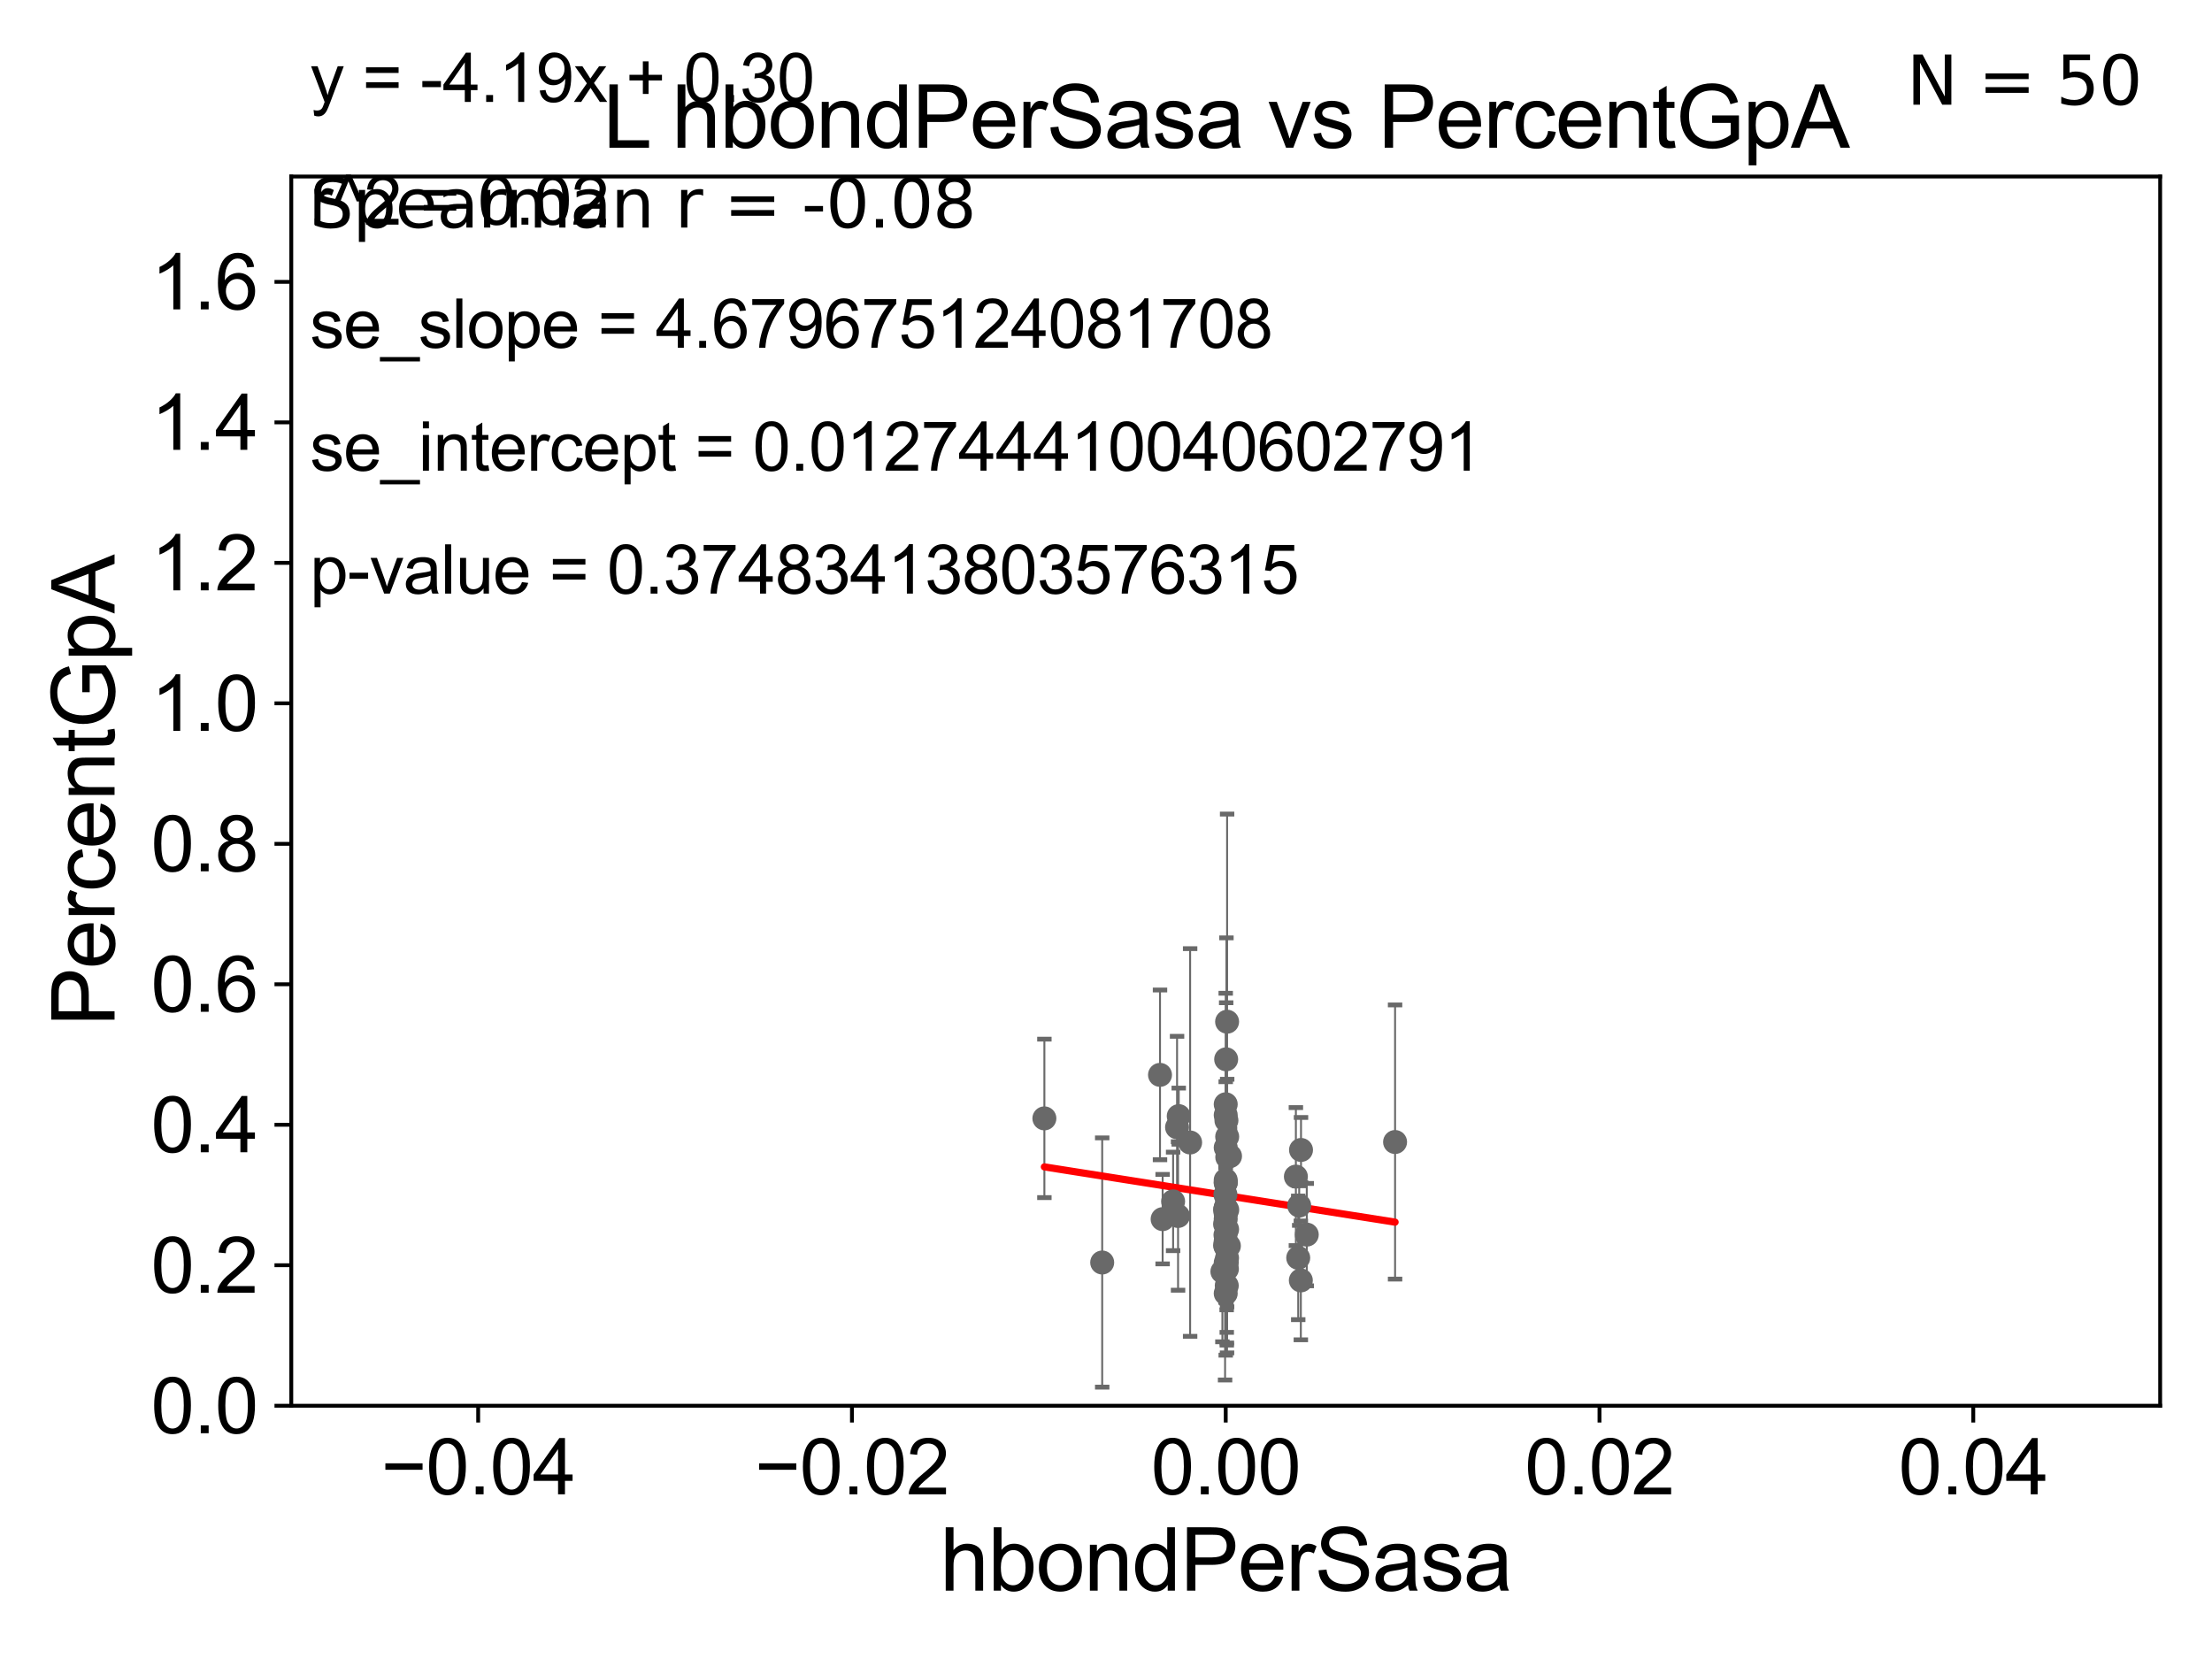 <?xml version="1.0" encoding="utf-8" standalone="no"?>
<!DOCTYPE svg PUBLIC "-//W3C//DTD SVG 1.1//EN"
  "http://www.w3.org/Graphics/SVG/1.1/DTD/svg11.dtd">
<svg xmlns:xlink="http://www.w3.org/1999/xlink" width="460.8pt" height="345.6pt" viewBox="0 0 460.8 345.6" xmlns="http://www.w3.org/2000/svg" version="1.1">
 <defs>
  <style type="text/css">*{stroke-linejoin: round; stroke-linecap: butt}</style>
 </defs>
 <g id="figure_1">
  <g id="patch_1">
   <path d="M 0 345.6 
L 460.8 345.6 
L 460.8 0 
L 0 0 
z
" style="fill: #ffffff"/>
  </g>
  <g id="axes_1">
   <g id="patch_2">
    <path d="M 60.68 292.84 
L 450 292.84 
L 450 36.775 
L 60.68 36.775 
z
" style="fill: #ffffff"/>
   </g>
   <g id="PathCollection_1">
    <defs>
     <path id="m1f893b7920" d="M 0 1.118 
C 0.297 1.118 0.581 1 0.791 0.791 
C 1 0.581 1.118 0.297 1.118 0 
C 1.118 -0.297 1 -0.581 0.791 -0.791 
C 0.581 -1 0.297 -1.118 0 -1.118 
C -0.297 -1.118 -0.581 -1 -0.791 -0.791 
C -1 -0.581 -1.118 -0.297 -1.118 0 
C -1.118 0.297 -1 0.581 -0.791 0.791 
C -0.581 1 -0.297 1.118 0 1.118 
z
" style="stroke: #696969"/>
    </defs>
    <g clip-path="url(#pe657a8b611)">
     <use xlink:href="#m1f893b7920" x="255.536" y="259.567" style="fill: #696969; stroke: #696969"/>
     <use xlink:href="#m1f893b7920" x="255.2" y="252.045" style="fill: #696969; stroke: #696969"/>
     <use xlink:href="#m1f893b7920" x="241.651" y="223.915" style="fill: #696969; stroke: #696969"/>
     <use xlink:href="#m1f893b7920" x="255.433" y="220.673" style="fill: #696969; stroke: #696969"/>
     <use xlink:href="#m1f893b7920" x="242.197" y="253.967" style="fill: #696969; stroke: #696969"/>
     <use xlink:href="#m1f893b7920" x="255.344" y="251.568" style="fill: #696969; stroke: #696969"/>
     <use xlink:href="#m1f893b7920" x="255.664" y="241.061" style="fill: #696969; stroke: #696969"/>
     <use xlink:href="#m1f893b7920" x="255.556" y="267.823" style="fill: #696969; stroke: #696969"/>
     <use xlink:href="#m1f893b7920" x="255.34" y="269.441" style="fill: #696969; stroke: #696969"/>
     <use xlink:href="#m1f893b7920" x="255.587" y="264.352" style="fill: #696969; stroke: #696969"/>
     <use xlink:href="#m1f893b7920" x="270.648" y="251.144" style="fill: #696969; stroke: #696969"/>
     <use xlink:href="#m1f893b7920" x="255.645" y="236.801" style="fill: #696969; stroke: #696969"/>
     <use xlink:href="#m1f893b7920" x="255.34" y="239.066" style="fill: #696969; stroke: #696969"/>
     <use xlink:href="#m1f893b7920" x="255.34" y="253.941" style="fill: #696969; stroke: #696969"/>
     <use xlink:href="#m1f893b7920" x="255.489" y="233.413" style="fill: #696969; stroke: #696969"/>
     <use xlink:href="#m1f893b7920" x="255.629" y="212.841" style="fill: #696969; stroke: #696969"/>
     <use xlink:href="#m1f893b7920" x="270.444" y="262.035" style="fill: #696969; stroke: #696969"/>
     <use xlink:href="#m1f893b7920" x="245.203" y="234.829" style="fill: #696969; stroke: #696969"/>
     <use xlink:href="#m1f893b7920" x="271.025" y="239.556" style="fill: #696969; stroke: #696969"/>
     <use xlink:href="#m1f893b7920" x="255.34" y="246.435" style="fill: #696969; stroke: #696969"/>
     <use xlink:href="#m1f893b7920" x="255.563" y="263.007" style="fill: #696969; stroke: #696969"/>
     <use xlink:href="#m1f893b7920" x="255.34" y="245.828" style="fill: #696969; stroke: #696969"/>
     <use xlink:href="#m1f893b7920" x="245.411" y="253.312" style="fill: #696969; stroke: #696969"/>
     <use xlink:href="#m1f893b7920" x="270.988" y="266.729" style="fill: #696969; stroke: #696969"/>
     <use xlink:href="#m1f893b7920" x="272.223" y="257.195" style="fill: #696969; stroke: #696969"/>
     <use xlink:href="#m1f893b7920" x="269.957" y="245.109" style="fill: #696969; stroke: #696969"/>
     <use xlink:href="#m1f893b7920" x="244.381" y="250.274" style="fill: #696969; stroke: #696969"/>
     <use xlink:href="#m1f893b7920" x="255.289" y="257.264" style="fill: #696969; stroke: #696969"/>
     <use xlink:href="#m1f893b7920" x="255.34" y="252.869" style="fill: #696969; stroke: #696969"/>
     <use xlink:href="#m1f893b7920" x="247.925" y="237.999" style="fill: #696969; stroke: #696969"/>
     <use xlink:href="#m1f893b7920" x="255.34" y="263.043" style="fill: #696969; stroke: #696969"/>
     <use xlink:href="#m1f893b7920" x="290.62" y="237.902" style="fill: #696969; stroke: #696969"/>
     <use xlink:href="#m1f893b7920" x="229.608" y="263.003" style="fill: #696969; stroke: #696969"/>
     <use xlink:href="#m1f893b7920" x="255.628" y="256.094" style="fill: #696969; stroke: #696969"/>
     <use xlink:href="#m1f893b7920" x="256.238" y="240.841" style="fill: #696969; stroke: #696969"/>
     <use xlink:href="#m1f893b7920" x="255.209" y="255" style="fill: #696969; stroke: #696969"/>
     <use xlink:href="#m1f893b7920" x="255.34" y="246.304" style="fill: #696969; stroke: #696969"/>
     <use xlink:href="#m1f893b7920" x="255.34" y="258.511" style="fill: #696969; stroke: #696969"/>
     <use xlink:href="#m1f893b7920" x="254.647" y="264.89" style="fill: #696969; stroke: #696969"/>
     <use xlink:href="#m1f893b7920" x="255.205" y="259.41" style="fill: #696969; stroke: #696969"/>
     <use xlink:href="#m1f893b7920" x="255.279" y="248.845" style="fill: #696969; stroke: #696969"/>
     <use xlink:href="#m1f893b7920" x="217.564" y="232.979" style="fill: #696969; stroke: #696969"/>
     <use xlink:href="#m1f893b7920" x="255.34" y="259.734" style="fill: #696969; stroke: #696969"/>
     <use xlink:href="#m1f893b7920" x="255.34" y="230.042" style="fill: #696969; stroke: #696969"/>
     <use xlink:href="#m1f893b7920" x="255.653" y="252.041" style="fill: #696969; stroke: #696969"/>
     <use xlink:href="#m1f893b7920" x="255.34" y="232.291" style="fill: #696969; stroke: #696969"/>
     <use xlink:href="#m1f893b7920" x="255.615" y="262.075" style="fill: #696969; stroke: #696969"/>
     <use xlink:href="#m1f893b7920" x="245.552" y="232.508" style="fill: #696969; stroke: #696969"/>
     <use xlink:href="#m1f893b7920" x="255.34" y="251.594" style="fill: #696969; stroke: #696969"/>
     <use xlink:href="#m1f893b7920" x="255.999" y="259.543" style="fill: #696969; stroke: #696969"/>
    </g>
   </g>
   <g id="matplotlib.axis_1">
    <g id="xtick_1">
     <g id="line2d_1">
      <defs>
       <path id="m5e05ff5ba5" d="M 0 0 
L 0 3.5 
" style="stroke: #000000; stroke-width: 0.8"/>
      </defs>
      <g>
       <use xlink:href="#m5e05ff5ba5" x="99.612" y="292.84" style="stroke: #000000; stroke-width: 0.8"/>
      </g>
     </g>
     <g id="text_1">
      <!-- −0.04 -->
      <g transform="translate(79.371 311.293)scale(0.16 -0.16)">
       <defs>
        <path id="ArialMT-2212" d="M 3381 1997 
L 356 1997 
L 356 2522 
L 3381 2522 
L 3381 1997 
z
" transform="scale(0.016)"/>
        <path id="ArialMT-30" d="M 266 2259 
Q 266 3072 433 3567 
Q 600 4063 929 4331 
Q 1259 4600 1759 4600 
Q 2128 4600 2406 4451 
Q 2684 4303 2865 4023 
Q 3047 3744 3150 3342 
Q 3253 2941 3253 2259 
Q 3253 1453 3087 958 
Q 2922 463 2592 192 
Q 2263 -78 1759 -78 
Q 1097 -78 719 397 
Q 266 969 266 2259 
z
M 844 2259 
Q 844 1131 1108 757 
Q 1372 384 1759 384 
Q 2147 384 2411 759 
Q 2675 1134 2675 2259 
Q 2675 3391 2411 3762 
Q 2147 4134 1753 4134 
Q 1366 4134 1134 3806 
Q 844 3388 844 2259 
z
" transform="scale(0.016)"/>
        <path id="ArialMT-2e" d="M 581 0 
L 581 641 
L 1222 641 
L 1222 0 
L 581 0 
z
" transform="scale(0.016)"/>
        <path id="ArialMT-34" d="M 2069 0 
L 2069 1097 
L 81 1097 
L 81 1613 
L 2172 4581 
L 2631 4581 
L 2631 1613 
L 3250 1613 
L 3250 1097 
L 2631 1097 
L 2631 0 
L 2069 0 
z
M 2069 1613 
L 2069 3678 
L 634 1613 
L 2069 1613 
z
" transform="scale(0.016)"/>
       </defs>
       <use xlink:href="#ArialMT-2212"/>
       <use xlink:href="#ArialMT-30" x="58.398"/>
       <use xlink:href="#ArialMT-2e" x="114.014"/>
       <use xlink:href="#ArialMT-30" x="141.797"/>
       <use xlink:href="#ArialMT-34" x="197.412"/>
      </g>
     </g>
    </g>
    <g id="xtick_2">
     <g id="line2d_2">
      <g>
       <use xlink:href="#m5e05ff5ba5" x="177.476" y="292.84" style="stroke: #000000; stroke-width: 0.8"/>
      </g>
     </g>
     <g id="text_2">
      <!-- −0.02 -->
      <g transform="translate(157.235 311.293)scale(0.16 -0.16)">
       <defs>
        <path id="ArialMT-32" d="M 3222 541 
L 3222 0 
L 194 0 
Q 188 203 259 391 
Q 375 700 629 1000 
Q 884 1300 1366 1694 
Q 2113 2306 2375 2664 
Q 2638 3022 2638 3341 
Q 2638 3675 2398 3904 
Q 2159 4134 1775 4134 
Q 1369 4134 1125 3890 
Q 881 3647 878 3216 
L 300 3275 
Q 359 3922 746 4261 
Q 1134 4600 1788 4600 
Q 2447 4600 2831 4234 
Q 3216 3869 3216 3328 
Q 3216 3053 3103 2787 
Q 2991 2522 2730 2228 
Q 2469 1934 1863 1422 
Q 1356 997 1212 845 
Q 1069 694 975 541 
L 3222 541 
z
" transform="scale(0.016)"/>
       </defs>
       <use xlink:href="#ArialMT-2212"/>
       <use xlink:href="#ArialMT-30" x="58.398"/>
       <use xlink:href="#ArialMT-2e" x="114.014"/>
       <use xlink:href="#ArialMT-30" x="141.797"/>
       <use xlink:href="#ArialMT-32" x="197.412"/>
      </g>
     </g>
    </g>
    <g id="xtick_3">
     <g id="line2d_3">
      <g>
       <use xlink:href="#m5e05ff5ba5" x="255.34" y="292.84" style="stroke: #000000; stroke-width: 0.8"/>
      </g>
     </g>
     <g id="text_3">
      <!-- 0.00 -->
      <g transform="translate(239.771 311.293)scale(0.16 -0.16)">
       <use xlink:href="#ArialMT-30"/>
       <use xlink:href="#ArialMT-2e" x="55.615"/>
       <use xlink:href="#ArialMT-30" x="83.398"/>
       <use xlink:href="#ArialMT-30" x="139.014"/>
      </g>
     </g>
    </g>
    <g id="xtick_4">
     <g id="line2d_4">
      <g>
       <use xlink:href="#m5e05ff5ba5" x="333.204" y="292.84" style="stroke: #000000; stroke-width: 0.8"/>
      </g>
     </g>
     <g id="text_4">
      <!-- 0.02 -->
      <g transform="translate(317.635 311.293)scale(0.16 -0.16)">
       <use xlink:href="#ArialMT-30"/>
       <use xlink:href="#ArialMT-2e" x="55.615"/>
       <use xlink:href="#ArialMT-30" x="83.398"/>
       <use xlink:href="#ArialMT-32" x="139.014"/>
      </g>
     </g>
    </g>
    <g id="xtick_5">
     <g id="line2d_5">
      <g>
       <use xlink:href="#m5e05ff5ba5" x="411.068" y="292.84" style="stroke: #000000; stroke-width: 0.8"/>
      </g>
     </g>
     <g id="text_5">
      <!-- 0.04 -->
      <g transform="translate(395.499 311.293)scale(0.16 -0.16)">
       <use xlink:href="#ArialMT-30"/>
       <use xlink:href="#ArialMT-2e" x="55.615"/>
       <use xlink:href="#ArialMT-30" x="83.398"/>
       <use xlink:href="#ArialMT-34" x="139.014"/>
      </g>
     </g>
    </g>
    <g id="text_6">
     <!-- hbondPerSasa -->
     <g transform="translate(195.798 331.357)scale(0.18 -0.18)">
      <defs>
       <path id="ArialMT-68" d="M 422 0 
L 422 4581 
L 984 4581 
L 984 2938 
Q 1378 3394 1978 3394 
Q 2347 3394 2619 3248 
Q 2891 3103 3008 2847 
Q 3125 2591 3125 2103 
L 3125 0 
L 2563 0 
L 2563 2103 
Q 2563 2525 2380 2717 
Q 2197 2909 1863 2909 
Q 1613 2909 1392 2779 
Q 1172 2650 1078 2428 
Q 984 2206 984 1816 
L 984 0 
L 422 0 
z
" transform="scale(0.016)"/>
       <path id="ArialMT-62" d="M 941 0 
L 419 0 
L 419 4581 
L 981 4581 
L 981 2947 
Q 1338 3394 1891 3394 
Q 2197 3394 2470 3270 
Q 2744 3147 2920 2923 
Q 3097 2700 3197 2384 
Q 3297 2069 3297 1709 
Q 3297 856 2875 390 
Q 2453 -75 1863 -75 
Q 1275 -75 941 416 
L 941 0 
z
M 934 1684 
Q 934 1088 1097 822 
Q 1363 388 1816 388 
Q 2184 388 2453 708 
Q 2722 1028 2722 1663 
Q 2722 2313 2464 2622 
Q 2206 2931 1841 2931 
Q 1472 2931 1203 2611 
Q 934 2291 934 1684 
z
" transform="scale(0.016)"/>
       <path id="ArialMT-6f" d="M 213 1659 
Q 213 2581 725 3025 
Q 1153 3394 1769 3394 
Q 2453 3394 2887 2945 
Q 3322 2497 3322 1706 
Q 3322 1066 3130 698 
Q 2938 331 2570 128 
Q 2203 -75 1769 -75 
Q 1072 -75 642 372 
Q 213 819 213 1659 
z
M 791 1659 
Q 791 1022 1069 705 
Q 1347 388 1769 388 
Q 2188 388 2466 706 
Q 2744 1025 2744 1678 
Q 2744 2294 2464 2611 
Q 2184 2928 1769 2928 
Q 1347 2928 1069 2612 
Q 791 2297 791 1659 
z
" transform="scale(0.016)"/>
       <path id="ArialMT-6e" d="M 422 0 
L 422 3319 
L 928 3319 
L 928 2847 
Q 1294 3394 1984 3394 
Q 2284 3394 2536 3286 
Q 2788 3178 2913 3003 
Q 3038 2828 3088 2588 
Q 3119 2431 3119 2041 
L 3119 0 
L 2556 0 
L 2556 2019 
Q 2556 2363 2490 2533 
Q 2425 2703 2258 2804 
Q 2091 2906 1866 2906 
Q 1506 2906 1245 2678 
Q 984 2450 984 1813 
L 984 0 
L 422 0 
z
" transform="scale(0.016)"/>
       <path id="ArialMT-64" d="M 2575 0 
L 2575 419 
Q 2259 -75 1647 -75 
Q 1250 -75 917 144 
Q 584 363 401 755 
Q 219 1147 219 1656 
Q 219 2153 384 2558 
Q 550 2963 881 3178 
Q 1213 3394 1622 3394 
Q 1922 3394 2156 3267 
Q 2391 3141 2538 2938 
L 2538 4581 
L 3097 4581 
L 3097 0 
L 2575 0 
z
M 797 1656 
Q 797 1019 1065 703 
Q 1334 388 1700 388 
Q 2069 388 2326 689 
Q 2584 991 2584 1609 
Q 2584 2291 2321 2609 
Q 2059 2928 1675 2928 
Q 1300 2928 1048 2622 
Q 797 2316 797 1656 
z
" transform="scale(0.016)"/>
       <path id="ArialMT-50" d="M 494 0 
L 494 4581 
L 2222 4581 
Q 2678 4581 2919 4538 
Q 3256 4481 3484 4323 
Q 3713 4166 3852 3881 
Q 3991 3597 3991 3256 
Q 3991 2672 3619 2267 
Q 3247 1863 2275 1863 
L 1100 1863 
L 1100 0 
L 494 0 
z
M 1100 2403 
L 2284 2403 
Q 2872 2403 3119 2622 
Q 3366 2841 3366 3238 
Q 3366 3525 3220 3729 
Q 3075 3934 2838 4000 
Q 2684 4041 2272 4041 
L 1100 4041 
L 1100 2403 
z
" transform="scale(0.016)"/>
       <path id="ArialMT-65" d="M 2694 1069 
L 3275 997 
Q 3138 488 2766 206 
Q 2394 -75 1816 -75 
Q 1088 -75 661 373 
Q 234 822 234 1631 
Q 234 2469 665 2931 
Q 1097 3394 1784 3394 
Q 2450 3394 2872 2941 
Q 3294 2488 3294 1666 
Q 3294 1616 3291 1516 
L 816 1516 
Q 847 969 1125 678 
Q 1403 388 1819 388 
Q 2128 388 2347 550 
Q 2566 713 2694 1069 
z
M 847 1978 
L 2700 1978 
Q 2663 2397 2488 2606 
Q 2219 2931 1791 2931 
Q 1403 2931 1139 2672 
Q 875 2413 847 1978 
z
" transform="scale(0.016)"/>
       <path id="ArialMT-72" d="M 416 0 
L 416 3319 
L 922 3319 
L 922 2816 
Q 1116 3169 1280 3281 
Q 1444 3394 1641 3394 
Q 1925 3394 2219 3213 
L 2025 2691 
Q 1819 2813 1613 2813 
Q 1428 2813 1281 2702 
Q 1134 2591 1072 2394 
Q 978 2094 978 1738 
L 978 0 
L 416 0 
z
" transform="scale(0.016)"/>
       <path id="ArialMT-53" d="M 288 1472 
L 859 1522 
Q 900 1178 1048 958 
Q 1197 738 1509 602 
Q 1822 466 2213 466 
Q 2559 466 2825 569 
Q 3091 672 3220 851 
Q 3350 1031 3350 1244 
Q 3350 1459 3225 1620 
Q 3100 1781 2813 1891 
Q 2628 1963 1997 2114 
Q 1366 2266 1113 2400 
Q 784 2572 623 2826 
Q 463 3081 463 3397 
Q 463 3744 659 4045 
Q 856 4347 1234 4503 
Q 1613 4659 2075 4659 
Q 2584 4659 2973 4495 
Q 3363 4331 3572 4012 
Q 3781 3694 3797 3291 
L 3216 3247 
Q 3169 3681 2898 3903 
Q 2628 4125 2100 4125 
Q 1550 4125 1298 3923 
Q 1047 3722 1047 3438 
Q 1047 3191 1225 3031 
Q 1400 2872 2139 2705 
Q 2878 2538 3153 2413 
Q 3553 2228 3743 1945 
Q 3934 1663 3934 1294 
Q 3934 928 3725 604 
Q 3516 281 3123 101 
Q 2731 -78 2241 -78 
Q 1619 -78 1198 103 
Q 778 284 539 648 
Q 300 1013 288 1472 
z
" transform="scale(0.016)"/>
       <path id="ArialMT-61" d="M 2588 409 
Q 2275 144 1986 34 
Q 1697 -75 1366 -75 
Q 819 -75 525 192 
Q 231 459 231 875 
Q 231 1119 342 1320 
Q 453 1522 633 1644 
Q 813 1766 1038 1828 
Q 1203 1872 1538 1913 
Q 2219 1994 2541 2106 
Q 2544 2222 2544 2253 
Q 2544 2597 2384 2738 
Q 2169 2928 1744 2928 
Q 1347 2928 1158 2789 
Q 969 2650 878 2297 
L 328 2372 
Q 403 2725 575 2942 
Q 747 3159 1072 3276 
Q 1397 3394 1825 3394 
Q 2250 3394 2515 3294 
Q 2781 3194 2906 3042 
Q 3031 2891 3081 2659 
Q 3109 2516 3109 2141 
L 3109 1391 
Q 3109 606 3145 398 
Q 3181 191 3288 0 
L 2700 0 
Q 2613 175 2588 409 
z
M 2541 1666 
Q 2234 1541 1622 1453 
Q 1275 1403 1131 1340 
Q 988 1278 909 1158 
Q 831 1038 831 891 
Q 831 666 1001 516 
Q 1172 366 1500 366 
Q 1825 366 2078 508 
Q 2331 650 2450 897 
Q 2541 1088 2541 1459 
L 2541 1666 
z
" transform="scale(0.016)"/>
       <path id="ArialMT-73" d="M 197 991 
L 753 1078 
Q 800 744 1014 566 
Q 1228 388 1613 388 
Q 2000 388 2187 545 
Q 2375 703 2375 916 
Q 2375 1106 2209 1216 
Q 2094 1291 1634 1406 
Q 1016 1563 777 1677 
Q 538 1791 414 1992 
Q 291 2194 291 2438 
Q 291 2659 392 2848 
Q 494 3038 669 3163 
Q 800 3259 1026 3326 
Q 1253 3394 1513 3394 
Q 1903 3394 2198 3281 
Q 2494 3169 2634 2976 
Q 2775 2784 2828 2463 
L 2278 2388 
Q 2241 2644 2061 2787 
Q 1881 2931 1553 2931 
Q 1166 2931 1000 2803 
Q 834 2675 834 2503 
Q 834 2394 903 2306 
Q 972 2216 1119 2156 
Q 1203 2125 1616 2013 
Q 2213 1853 2448 1751 
Q 2684 1650 2818 1456 
Q 2953 1263 2953 975 
Q 2953 694 2789 445 
Q 2625 197 2315 61 
Q 2006 -75 1616 -75 
Q 969 -75 630 194 
Q 291 463 197 991 
z
" transform="scale(0.016)"/>
      </defs>
      <use xlink:href="#ArialMT-68"/>
      <use xlink:href="#ArialMT-62" x="55.615"/>
      <use xlink:href="#ArialMT-6f" x="111.23"/>
      <use xlink:href="#ArialMT-6e" x="166.846"/>
      <use xlink:href="#ArialMT-64" x="222.461"/>
      <use xlink:href="#ArialMT-50" x="278.076"/>
      <use xlink:href="#ArialMT-65" x="344.775"/>
      <use xlink:href="#ArialMT-72" x="400.391"/>
      <use xlink:href="#ArialMT-53" x="433.691"/>
      <use xlink:href="#ArialMT-61" x="500.391"/>
      <use xlink:href="#ArialMT-73" x="556.006"/>
      <use xlink:href="#ArialMT-61" x="606.006"/>
     </g>
    </g>
   </g>
   <g id="matplotlib.axis_2">
    <g id="ytick_1">
     <g id="line2d_6">
      <defs>
       <path id="m2f38b36011" d="M 0 0 
L -3.5 0 
" style="stroke: #000000; stroke-width: 0.8"/>
      </defs>
      <g>
       <use xlink:href="#m2f38b36011" x="60.68" y="292.84" style="stroke: #000000; stroke-width: 0.8"/>
      </g>
     </g>
     <g id="text_7">
      <!-- 0.0 -->
      <g transform="translate(31.44 298.566)scale(0.16 -0.16)">
       <use xlink:href="#ArialMT-30"/>
       <use xlink:href="#ArialMT-2e" x="55.615"/>
       <use xlink:href="#ArialMT-30" x="83.398"/>
      </g>
     </g>
    </g>
    <g id="ytick_2">
     <g id="line2d_7">
      <g>
       <use xlink:href="#m2f38b36011" x="60.68" y="263.575" style="stroke: #000000; stroke-width: 0.8"/>
      </g>
     </g>
     <g id="text_8">
      <!-- 0.2 -->
      <g transform="translate(31.44 269.302)scale(0.16 -0.16)">
       <use xlink:href="#ArialMT-30"/>
       <use xlink:href="#ArialMT-2e" x="55.615"/>
       <use xlink:href="#ArialMT-32" x="83.398"/>
      </g>
     </g>
    </g>
    <g id="ytick_3">
     <g id="line2d_8">
      <g>
       <use xlink:href="#m2f38b36011" x="60.68" y="234.311" style="stroke: #000000; stroke-width: 0.8"/>
      </g>
     </g>
     <g id="text_9">
      <!-- 0.4 -->
      <g transform="translate(31.44 240.037)scale(0.16 -0.16)">
       <use xlink:href="#ArialMT-30"/>
       <use xlink:href="#ArialMT-2e" x="55.615"/>
       <use xlink:href="#ArialMT-34" x="83.398"/>
      </g>
     </g>
    </g>
    <g id="ytick_4">
     <g id="line2d_9">
      <g>
       <use xlink:href="#m2f38b36011" x="60.68" y="205.046" style="stroke: #000000; stroke-width: 0.8"/>
      </g>
     </g>
     <g id="text_10">
      <!-- 0.6 -->
      <g transform="translate(31.44 210.772)scale(0.16 -0.16)">
       <defs>
        <path id="ArialMT-36" d="M 3184 3459 
L 2625 3416 
Q 2550 3747 2413 3897 
Q 2184 4138 1850 4138 
Q 1581 4138 1378 3988 
Q 1113 3794 959 3422 
Q 806 3050 800 2363 
Q 1003 2672 1297 2822 
Q 1591 2972 1913 2972 
Q 2475 2972 2870 2558 
Q 3266 2144 3266 1488 
Q 3266 1056 3080 686 
Q 2894 316 2569 119 
Q 2244 -78 1831 -78 
Q 1128 -78 684 439 
Q 241 956 241 2144 
Q 241 3472 731 4075 
Q 1159 4600 1884 4600 
Q 2425 4600 2770 4297 
Q 3116 3994 3184 3459 
z
M 888 1484 
Q 888 1194 1011 928 
Q 1134 663 1356 523 
Q 1578 384 1822 384 
Q 2178 384 2434 671 
Q 2691 959 2691 1453 
Q 2691 1928 2437 2201 
Q 2184 2475 1800 2475 
Q 1419 2475 1153 2201 
Q 888 1928 888 1484 
z
" transform="scale(0.016)"/>
       </defs>
       <use xlink:href="#ArialMT-30"/>
       <use xlink:href="#ArialMT-2e" x="55.615"/>
       <use xlink:href="#ArialMT-36" x="83.398"/>
      </g>
     </g>
    </g>
    <g id="ytick_5">
     <g id="line2d_10">
      <g>
       <use xlink:href="#m2f38b36011" x="60.68" y="175.782" style="stroke: #000000; stroke-width: 0.8"/>
      </g>
     </g>
     <g id="text_11">
      <!-- 0.8 -->
      <g transform="translate(31.44 181.508)scale(0.16 -0.16)">
       <defs>
        <path id="ArialMT-38" d="M 1131 2484 
Q 781 2613 612 2850 
Q 444 3088 444 3419 
Q 444 3919 803 4259 
Q 1163 4600 1759 4600 
Q 2359 4600 2725 4251 
Q 3091 3903 3091 3403 
Q 3091 3084 2923 2848 
Q 2756 2613 2416 2484 
Q 2838 2347 3058 2040 
Q 3278 1734 3278 1309 
Q 3278 722 2862 322 
Q 2447 -78 1769 -78 
Q 1091 -78 675 323 
Q 259 725 259 1325 
Q 259 1772 486 2073 
Q 713 2375 1131 2484 
z
M 1019 3438 
Q 1019 3113 1228 2906 
Q 1438 2700 1772 2700 
Q 2097 2700 2305 2904 
Q 2513 3109 2513 3406 
Q 2513 3716 2298 3927 
Q 2084 4138 1766 4138 
Q 1444 4138 1231 3931 
Q 1019 3725 1019 3438 
z
M 838 1322 
Q 838 1081 952 856 
Q 1066 631 1291 507 
Q 1516 384 1775 384 
Q 2178 384 2440 643 
Q 2703 903 2703 1303 
Q 2703 1709 2433 1975 
Q 2163 2241 1756 2241 
Q 1359 2241 1098 1978 
Q 838 1716 838 1322 
z
" transform="scale(0.016)"/>
       </defs>
       <use xlink:href="#ArialMT-30"/>
       <use xlink:href="#ArialMT-2e" x="55.615"/>
       <use xlink:href="#ArialMT-38" x="83.398"/>
      </g>
     </g>
    </g>
    <g id="ytick_6">
     <g id="line2d_11">
      <g>
       <use xlink:href="#m2f38b36011" x="60.68" y="146.517" style="stroke: #000000; stroke-width: 0.8"/>
      </g>
     </g>
     <g id="text_12">
      <!-- 1.0 -->
      <g transform="translate(31.44 152.243)scale(0.16 -0.16)">
       <defs>
        <path id="ArialMT-31" d="M 2384 0 
L 1822 0 
L 1822 3584 
Q 1619 3391 1289 3197 
Q 959 3003 697 2906 
L 697 3450 
Q 1169 3672 1522 3987 
Q 1875 4303 2022 4600 
L 2384 4600 
L 2384 0 
z
" transform="scale(0.016)"/>
       </defs>
       <use xlink:href="#ArialMT-31"/>
       <use xlink:href="#ArialMT-2e" x="55.615"/>
       <use xlink:href="#ArialMT-30" x="83.398"/>
      </g>
     </g>
    </g>
    <g id="ytick_7">
     <g id="line2d_12">
      <g>
       <use xlink:href="#m2f38b36011" x="60.68" y="117.252" style="stroke: #000000; stroke-width: 0.8"/>
      </g>
     </g>
     <g id="text_13">
      <!-- 1.2 -->
      <g transform="translate(31.44 122.979)scale(0.16 -0.16)">
       <use xlink:href="#ArialMT-31"/>
       <use xlink:href="#ArialMT-2e" x="55.615"/>
       <use xlink:href="#ArialMT-32" x="83.398"/>
      </g>
     </g>
    </g>
    <g id="ytick_8">
     <g id="line2d_13">
      <g>
       <use xlink:href="#m2f38b36011" x="60.68" y="87.988" style="stroke: #000000; stroke-width: 0.8"/>
      </g>
     </g>
     <g id="text_14">
      <!-- 1.4 -->
      <g transform="translate(31.44 93.714)scale(0.16 -0.16)">
       <use xlink:href="#ArialMT-31"/>
       <use xlink:href="#ArialMT-2e" x="55.615"/>
       <use xlink:href="#ArialMT-34" x="83.398"/>
      </g>
     </g>
    </g>
    <g id="ytick_9">
     <g id="line2d_14">
      <g>
       <use xlink:href="#m2f38b36011" x="60.68" y="58.723" style="stroke: #000000; stroke-width: 0.8"/>
      </g>
     </g>
     <g id="text_15">
      <!-- 1.6 -->
      <g transform="translate(31.44 64.45)scale(0.16 -0.16)">
       <use xlink:href="#ArialMT-31"/>
       <use xlink:href="#ArialMT-2e" x="55.615"/>
       <use xlink:href="#ArialMT-36" x="83.398"/>
      </g>
     </g>
    </g>
    <g id="text_16">
     <!-- PercentGpA -->
     <g transform="translate(23.863 213.831)rotate(-90)scale(0.18 -0.18)">
      <defs>
       <path id="ArialMT-63" d="M 2588 1216 
L 3141 1144 
Q 3050 572 2676 248 
Q 2303 -75 1759 -75 
Q 1078 -75 664 370 
Q 250 816 250 1647 
Q 250 2184 428 2587 
Q 606 2991 970 3192 
Q 1334 3394 1763 3394 
Q 2303 3394 2647 3120 
Q 2991 2847 3088 2344 
L 2541 2259 
Q 2463 2594 2264 2762 
Q 2066 2931 1784 2931 
Q 1359 2931 1093 2626 
Q 828 2322 828 1663 
Q 828 994 1084 691 
Q 1341 388 1753 388 
Q 2084 388 2306 591 
Q 2528 794 2588 1216 
z
" transform="scale(0.016)"/>
       <path id="ArialMT-74" d="M 1650 503 
L 1731 6 
Q 1494 -44 1306 -44 
Q 1000 -44 831 53 
Q 663 150 594 308 
Q 525 466 525 972 
L 525 2881 
L 113 2881 
L 113 3319 
L 525 3319 
L 525 4141 
L 1084 4478 
L 1084 3319 
L 1650 3319 
L 1650 2881 
L 1084 2881 
L 1084 941 
Q 1084 700 1114 631 
Q 1144 563 1211 522 
Q 1278 481 1403 481 
Q 1497 481 1650 503 
z
" transform="scale(0.016)"/>
       <path id="ArialMT-47" d="M 2638 1797 
L 2638 2334 
L 4578 2338 
L 4578 638 
Q 4131 281 3656 101 
Q 3181 -78 2681 -78 
Q 2006 -78 1454 211 
Q 903 500 622 1047 
Q 341 1594 341 2269 
Q 341 2938 620 3517 
Q 900 4097 1425 4378 
Q 1950 4659 2634 4659 
Q 3131 4659 3532 4498 
Q 3934 4338 4162 4050 
Q 4391 3763 4509 3300 
L 3963 3150 
Q 3859 3500 3706 3700 
Q 3553 3900 3268 4020 
Q 2984 4141 2638 4141 
Q 2222 4141 1919 4014 
Q 1616 3888 1430 3681 
Q 1244 3475 1141 3228 
Q 966 2803 966 2306 
Q 966 1694 1177 1281 
Q 1388 869 1791 669 
Q 2194 469 2647 469 
Q 3041 469 3416 620 
Q 3791 772 3984 944 
L 3984 1797 
L 2638 1797 
z
" transform="scale(0.016)"/>
       <path id="ArialMT-70" d="M 422 -1272 
L 422 3319 
L 934 3319 
L 934 2888 
Q 1116 3141 1344 3267 
Q 1572 3394 1897 3394 
Q 2322 3394 2647 3175 
Q 2972 2956 3137 2557 
Q 3303 2159 3303 1684 
Q 3303 1175 3120 767 
Q 2938 359 2589 142 
Q 2241 -75 1856 -75 
Q 1575 -75 1351 44 
Q 1128 163 984 344 
L 984 -1272 
L 422 -1272 
z
M 931 1641 
Q 931 1000 1190 694 
Q 1450 388 1819 388 
Q 2194 388 2461 705 
Q 2728 1022 2728 1688 
Q 2728 2322 2467 2637 
Q 2206 2953 1844 2953 
Q 1484 2953 1207 2617 
Q 931 2281 931 1641 
z
" transform="scale(0.016)"/>
       <path id="ArialMT-41" d="M -9 0 
L 1750 4581 
L 2403 4581 
L 4278 0 
L 3588 0 
L 3053 1388 
L 1138 1388 
L 634 0 
L -9 0 
z
M 1313 1881 
L 2866 1881 
L 2388 3150 
Q 2169 3728 2063 4100 
Q 1975 3659 1816 3225 
L 1313 1881 
z
" transform="scale(0.016)"/>
      </defs>
      <use xlink:href="#ArialMT-50"/>
      <use xlink:href="#ArialMT-65" x="66.699"/>
      <use xlink:href="#ArialMT-72" x="122.314"/>
      <use xlink:href="#ArialMT-63" x="155.615"/>
      <use xlink:href="#ArialMT-65" x="205.615"/>
      <use xlink:href="#ArialMT-6e" x="261.23"/>
      <use xlink:href="#ArialMT-74" x="316.846"/>
      <use xlink:href="#ArialMT-47" x="344.629"/>
      <use xlink:href="#ArialMT-70" x="422.412"/>
      <use xlink:href="#ArialMT-41" x="478.027"/>
     </g>
    </g>
   </g>
   <g id="LineCollection_1">
    <path d="M 255.536 272.864 
L 255.536 246.271 
" clip-path="url(#pe657a8b611)" style="fill: none; stroke: #696969; stroke-width: 0.4"/>
    <path d="M 255.2 259.556 
L 255.2 244.534 
" clip-path="url(#pe657a8b611)" style="fill: none; stroke: #696969; stroke-width: 0.4"/>
    <path d="M 241.651 241.594 
L 241.651 206.236 
" clip-path="url(#pe657a8b611)" style="fill: none; stroke: #696969; stroke-width: 0.4"/>
    <path d="M 255.433 232.452 
L 255.433 208.893 
" clip-path="url(#pe657a8b611)" style="fill: none; stroke: #696969; stroke-width: 0.4"/>
    <path d="M 242.197 263.286 
L 242.197 244.648 
" clip-path="url(#pe657a8b611)" style="fill: none; stroke: #696969; stroke-width: 0.4"/>
    <path d="M 255.344 263.519 
L 255.344 239.616 
" clip-path="url(#pe657a8b611)" style="fill: none; stroke: #696969; stroke-width: 0.4"/>
    <path d="M 255.664 250.273 
L 255.664 231.849 
" clip-path="url(#pe657a8b611)" style="fill: none; stroke: #696969; stroke-width: 0.4"/>
    <path d="M 255.556 277.554 
L 255.556 258.093 
" clip-path="url(#pe657a8b611)" style="fill: none; stroke: #696969; stroke-width: 0.4"/>
    <path d="M 255.34 282.303 
L 255.34 256.578 
" clip-path="url(#pe657a8b611)" style="fill: none; stroke: #696969; stroke-width: 0.4"/>
    <path d="M 255.587 279.767 
L 255.587 248.938 
" clip-path="url(#pe657a8b611)" style="fill: none; stroke: #696969; stroke-width: 0.4"/>
    <path d="M 270.648 255.268 
L 270.648 247.021 
" clip-path="url(#pe657a8b611)" style="fill: none; stroke: #696969; stroke-width: 0.4"/>
    <path d="M 255.645 248.777 
L 255.645 224.825 
" clip-path="url(#pe657a8b611)" style="fill: none; stroke: #696969; stroke-width: 0.4"/>
    <path d="M 255.34 256.69 
L 255.34 221.441 
" clip-path="url(#pe657a8b611)" style="fill: none; stroke: #696969; stroke-width: 0.4"/>
    <path d="M 255.34 267.385 
L 255.34 240.497 
" clip-path="url(#pe657a8b611)" style="fill: none; stroke: #696969; stroke-width: 0.4"/>
    <path d="M 255.489 271.451 
L 255.489 195.376 
" clip-path="url(#pe657a8b611)" style="fill: none; stroke: #696969; stroke-width: 0.4"/>
    <path d="M 255.629 256.096 
L 255.629 169.585 
" clip-path="url(#pe657a8b611)" style="fill: none; stroke: #696969; stroke-width: 0.4"/>
    <path d="M 270.444 274.907 
L 270.444 249.164 
" clip-path="url(#pe657a8b611)" style="fill: none; stroke: #696969; stroke-width: 0.4"/>
    <path d="M 245.203 253.778 
L 245.203 215.881 
" clip-path="url(#pe657a8b611)" style="fill: none; stroke: #696969; stroke-width: 0.4"/>
    <path d="M 271.025 246.322 
L 271.025 232.79 
" clip-path="url(#pe657a8b611)" style="fill: none; stroke: #696969; stroke-width: 0.4"/>
    <path d="M 255.34 258.675 
L 255.34 234.195 
" clip-path="url(#pe657a8b611)" style="fill: none; stroke: #696969; stroke-width: 0.4"/>
    <path d="M 255.563 280.203 
L 255.563 245.812 
" clip-path="url(#pe657a8b611)" style="fill: none; stroke: #696969; stroke-width: 0.4"/>
    <path d="M 255.34 260.704 
L 255.34 230.953 
" clip-path="url(#pe657a8b611)" style="fill: none; stroke: #696969; stroke-width: 0.4"/>
    <path d="M 245.411 268.777 
L 245.411 237.846 
" clip-path="url(#pe657a8b611)" style="fill: none; stroke: #696969; stroke-width: 0.4"/>
    <path d="M 270.988 279.104 
L 270.988 254.354 
" clip-path="url(#pe657a8b611)" style="fill: none; stroke: #696969; stroke-width: 0.4"/>
    <path d="M 272.223 267.856 
L 272.223 246.534 
" clip-path="url(#pe657a8b611)" style="fill: none; stroke: #696969; stroke-width: 0.4"/>
    <path d="M 269.957 259.484 
L 269.957 230.733 
" clip-path="url(#pe657a8b611)" style="fill: none; stroke: #696969; stroke-width: 0.4"/>
    <path d="M 244.381 260.531 
L 244.381 240.018 
" clip-path="url(#pe657a8b611)" style="fill: none; stroke: #696969; stroke-width: 0.4"/>
    <path d="M 255.289 271.295 
L 255.289 243.234 
" clip-path="url(#pe657a8b611)" style="fill: none; stroke: #696969; stroke-width: 0.4"/>
    <path d="M 255.34 264.144 
L 255.34 241.594 
" clip-path="url(#pe657a8b611)" style="fill: none; stroke: #696969; stroke-width: 0.4"/>
    <path d="M 247.925 278.378 
L 247.925 197.62 
" clip-path="url(#pe657a8b611)" style="fill: none; stroke: #696969; stroke-width: 0.4"/>
    <path d="M 255.34 266.095 
L 255.34 259.991 
" clip-path="url(#pe657a8b611)" style="fill: none; stroke: #696969; stroke-width: 0.4"/>
    <path d="M 290.62 266.457 
L 290.62 209.348 
" clip-path="url(#pe657a8b611)" style="fill: none; stroke: #696969; stroke-width: 0.4"/>
    <path d="M 229.608 288.965 
L 229.608 237.042 
" clip-path="url(#pe657a8b611)" style="fill: none; stroke: #696969; stroke-width: 0.4"/>
    <path d="M 255.628 272.236 
L 255.628 239.952 
" clip-path="url(#pe657a8b611)" style="fill: none; stroke: #696969; stroke-width: 0.4"/>
    <path d="M 256.238 246.554 
L 256.238 235.127 
" clip-path="url(#pe657a8b611)" style="fill: none; stroke: #696969; stroke-width: 0.4"/>
    <path d="M 255.209 259.798 
L 255.209 250.201 
" clip-path="url(#pe657a8b611)" style="fill: none; stroke: #696969; stroke-width: 0.4"/>
    <path d="M 255.34 267.265 
L 255.34 225.344 
" clip-path="url(#pe657a8b611)" style="fill: none; stroke: #696969; stroke-width: 0.4"/>
    <path d="M 255.34 264.631 
L 255.34 252.392 
" clip-path="url(#pe657a8b611)" style="fill: none; stroke: #696969; stroke-width: 0.4"/>
    <path d="M 254.647 279.519 
L 254.647 250.26 
" clip-path="url(#pe657a8b611)" style="fill: none; stroke: #696969; stroke-width: 0.4"/>
    <path d="M 255.205 287.476 
L 255.205 231.343 
" clip-path="url(#pe657a8b611)" style="fill: none; stroke: #696969; stroke-width: 0.4"/>
    <path d="M 255.279 263.794 
L 255.279 233.897 
" clip-path="url(#pe657a8b611)" style="fill: none; stroke: #696969; stroke-width: 0.4"/>
    <path d="M 217.564 249.483 
L 217.564 216.475 
" clip-path="url(#pe657a8b611)" style="fill: none; stroke: #696969; stroke-width: 0.4"/>
    <path d="M 255.34 270.211 
L 255.34 249.257 
" clip-path="url(#pe657a8b611)" style="fill: none; stroke: #696969; stroke-width: 0.4"/>
    <path d="M 255.34 253.172 
L 255.34 206.911 
" clip-path="url(#pe657a8b611)" style="fill: none; stroke: #696969; stroke-width: 0.4"/>
    <path d="M 255.653 263.68 
L 255.653 240.402 
" clip-path="url(#pe657a8b611)" style="fill: none; stroke: #696969; stroke-width: 0.4"/>
    <path d="M 255.34 244.625 
L 255.34 219.956 
" clip-path="url(#pe657a8b611)" style="fill: none; stroke: #696969; stroke-width: 0.4"/>
    <path d="M 255.615 281.829 
L 255.615 242.322 
" clip-path="url(#pe657a8b611)" style="fill: none; stroke: #696969; stroke-width: 0.4"/>
    <path d="M 245.552 238.349 
L 245.552 226.668 
" clip-path="url(#pe657a8b611)" style="fill: none; stroke: #696969; stroke-width: 0.4"/>
    <path d="M 255.34 259.884 
L 255.34 243.305 
" clip-path="url(#pe657a8b611)" style="fill: none; stroke: #696969; stroke-width: 0.4"/>
    <path d="M 255.999 265.293 
L 255.999 253.793 
" clip-path="url(#pe657a8b611)" style="fill: none; stroke: #696969; stroke-width: 0.4"/>
   </g>
   <g id="line2d_15">
    <defs>
     <path id="mca21608f1a" d="M 1.5 0 
L -1.5 -0 
" style="stroke: #696969"/>
    </defs>
    <g clip-path="url(#pe657a8b611)">
     <use xlink:href="#mca21608f1a" x="255.536" y="272.864" style="fill: #696969; stroke: #696969"/>
     <use xlink:href="#mca21608f1a" x="255.2" y="259.556" style="fill: #696969; stroke: #696969"/>
     <use xlink:href="#mca21608f1a" x="241.651" y="241.594" style="fill: #696969; stroke: #696969"/>
     <use xlink:href="#mca21608f1a" x="255.433" y="232.452" style="fill: #696969; stroke: #696969"/>
     <use xlink:href="#mca21608f1a" x="242.197" y="263.286" style="fill: #696969; stroke: #696969"/>
     <use xlink:href="#mca21608f1a" x="255.344" y="263.519" style="fill: #696969; stroke: #696969"/>
     <use xlink:href="#mca21608f1a" x="255.664" y="250.273" style="fill: #696969; stroke: #696969"/>
     <use xlink:href="#mca21608f1a" x="255.556" y="277.554" style="fill: #696969; stroke: #696969"/>
     <use xlink:href="#mca21608f1a" x="255.34" y="282.303" style="fill: #696969; stroke: #696969"/>
     <use xlink:href="#mca21608f1a" x="255.587" y="279.767" style="fill: #696969; stroke: #696969"/>
     <use xlink:href="#mca21608f1a" x="270.648" y="255.268" style="fill: #696969; stroke: #696969"/>
     <use xlink:href="#mca21608f1a" x="255.645" y="248.777" style="fill: #696969; stroke: #696969"/>
     <use xlink:href="#mca21608f1a" x="255.34" y="256.69" style="fill: #696969; stroke: #696969"/>
     <use xlink:href="#mca21608f1a" x="255.34" y="267.385" style="fill: #696969; stroke: #696969"/>
     <use xlink:href="#mca21608f1a" x="255.489" y="271.451" style="fill: #696969; stroke: #696969"/>
     <use xlink:href="#mca21608f1a" x="255.629" y="256.096" style="fill: #696969; stroke: #696969"/>
     <use xlink:href="#mca21608f1a" x="270.444" y="274.907" style="fill: #696969; stroke: #696969"/>
     <use xlink:href="#mca21608f1a" x="245.203" y="253.778" style="fill: #696969; stroke: #696969"/>
     <use xlink:href="#mca21608f1a" x="271.025" y="246.322" style="fill: #696969; stroke: #696969"/>
     <use xlink:href="#mca21608f1a" x="255.34" y="258.675" style="fill: #696969; stroke: #696969"/>
     <use xlink:href="#mca21608f1a" x="255.563" y="280.203" style="fill: #696969; stroke: #696969"/>
     <use xlink:href="#mca21608f1a" x="255.34" y="260.704" style="fill: #696969; stroke: #696969"/>
     <use xlink:href="#mca21608f1a" x="245.411" y="268.777" style="fill: #696969; stroke: #696969"/>
     <use xlink:href="#mca21608f1a" x="270.988" y="279.104" style="fill: #696969; stroke: #696969"/>
     <use xlink:href="#mca21608f1a" x="272.223" y="267.856" style="fill: #696969; stroke: #696969"/>
     <use xlink:href="#mca21608f1a" x="269.957" y="259.484" style="fill: #696969; stroke: #696969"/>
     <use xlink:href="#mca21608f1a" x="244.381" y="260.531" style="fill: #696969; stroke: #696969"/>
     <use xlink:href="#mca21608f1a" x="255.289" y="271.295" style="fill: #696969; stroke: #696969"/>
     <use xlink:href="#mca21608f1a" x="255.34" y="264.144" style="fill: #696969; stroke: #696969"/>
     <use xlink:href="#mca21608f1a" x="247.925" y="278.378" style="fill: #696969; stroke: #696969"/>
     <use xlink:href="#mca21608f1a" x="255.34" y="266.095" style="fill: #696969; stroke: #696969"/>
     <use xlink:href="#mca21608f1a" x="290.62" y="266.457" style="fill: #696969; stroke: #696969"/>
     <use xlink:href="#mca21608f1a" x="229.608" y="288.965" style="fill: #696969; stroke: #696969"/>
     <use xlink:href="#mca21608f1a" x="255.628" y="272.236" style="fill: #696969; stroke: #696969"/>
     <use xlink:href="#mca21608f1a" x="256.238" y="246.554" style="fill: #696969; stroke: #696969"/>
     <use xlink:href="#mca21608f1a" x="255.209" y="259.798" style="fill: #696969; stroke: #696969"/>
     <use xlink:href="#mca21608f1a" x="255.34" y="267.265" style="fill: #696969; stroke: #696969"/>
     <use xlink:href="#mca21608f1a" x="255.34" y="264.631" style="fill: #696969; stroke: #696969"/>
     <use xlink:href="#mca21608f1a" x="254.647" y="279.519" style="fill: #696969; stroke: #696969"/>
     <use xlink:href="#mca21608f1a" x="255.205" y="287.476" style="fill: #696969; stroke: #696969"/>
     <use xlink:href="#mca21608f1a" x="255.279" y="263.794" style="fill: #696969; stroke: #696969"/>
     <use xlink:href="#mca21608f1a" x="217.564" y="249.483" style="fill: #696969; stroke: #696969"/>
     <use xlink:href="#mca21608f1a" x="255.34" y="270.211" style="fill: #696969; stroke: #696969"/>
     <use xlink:href="#mca21608f1a" x="255.34" y="253.172" style="fill: #696969; stroke: #696969"/>
     <use xlink:href="#mca21608f1a" x="255.653" y="263.68" style="fill: #696969; stroke: #696969"/>
     <use xlink:href="#mca21608f1a" x="255.34" y="244.625" style="fill: #696969; stroke: #696969"/>
     <use xlink:href="#mca21608f1a" x="255.615" y="281.829" style="fill: #696969; stroke: #696969"/>
     <use xlink:href="#mca21608f1a" x="245.552" y="238.349" style="fill: #696969; stroke: #696969"/>
     <use xlink:href="#mca21608f1a" x="255.34" y="259.884" style="fill: #696969; stroke: #696969"/>
     <use xlink:href="#mca21608f1a" x="255.999" y="265.293" style="fill: #696969; stroke: #696969"/>
    </g>
   </g>
   <g id="line2d_16">
    <g clip-path="url(#pe657a8b611)">
     <use xlink:href="#mca21608f1a" x="255.536" y="246.271" style="fill: #696969; stroke: #696969"/>
     <use xlink:href="#mca21608f1a" x="255.2" y="244.534" style="fill: #696969; stroke: #696969"/>
     <use xlink:href="#mca21608f1a" x="241.651" y="206.236" style="fill: #696969; stroke: #696969"/>
     <use xlink:href="#mca21608f1a" x="255.433" y="208.893" style="fill: #696969; stroke: #696969"/>
     <use xlink:href="#mca21608f1a" x="242.197" y="244.648" style="fill: #696969; stroke: #696969"/>
     <use xlink:href="#mca21608f1a" x="255.344" y="239.616" style="fill: #696969; stroke: #696969"/>
     <use xlink:href="#mca21608f1a" x="255.664" y="231.849" style="fill: #696969; stroke: #696969"/>
     <use xlink:href="#mca21608f1a" x="255.556" y="258.093" style="fill: #696969; stroke: #696969"/>
     <use xlink:href="#mca21608f1a" x="255.34" y="256.578" style="fill: #696969; stroke: #696969"/>
     <use xlink:href="#mca21608f1a" x="255.587" y="248.938" style="fill: #696969; stroke: #696969"/>
     <use xlink:href="#mca21608f1a" x="270.648" y="247.021" style="fill: #696969; stroke: #696969"/>
     <use xlink:href="#mca21608f1a" x="255.645" y="224.825" style="fill: #696969; stroke: #696969"/>
     <use xlink:href="#mca21608f1a" x="255.34" y="221.441" style="fill: #696969; stroke: #696969"/>
     <use xlink:href="#mca21608f1a" x="255.34" y="240.497" style="fill: #696969; stroke: #696969"/>
     <use xlink:href="#mca21608f1a" x="255.489" y="195.376" style="fill: #696969; stroke: #696969"/>
     <use xlink:href="#mca21608f1a" x="255.629" y="169.585" style="fill: #696969; stroke: #696969"/>
     <use xlink:href="#mca21608f1a" x="270.444" y="249.164" style="fill: #696969; stroke: #696969"/>
     <use xlink:href="#mca21608f1a" x="245.203" y="215.881" style="fill: #696969; stroke: #696969"/>
     <use xlink:href="#mca21608f1a" x="271.025" y="232.79" style="fill: #696969; stroke: #696969"/>
     <use xlink:href="#mca21608f1a" x="255.34" y="234.195" style="fill: #696969; stroke: #696969"/>
     <use xlink:href="#mca21608f1a" x="255.563" y="245.812" style="fill: #696969; stroke: #696969"/>
     <use xlink:href="#mca21608f1a" x="255.34" y="230.953" style="fill: #696969; stroke: #696969"/>
     <use xlink:href="#mca21608f1a" x="245.411" y="237.846" style="fill: #696969; stroke: #696969"/>
     <use xlink:href="#mca21608f1a" x="270.988" y="254.354" style="fill: #696969; stroke: #696969"/>
     <use xlink:href="#mca21608f1a" x="272.223" y="246.534" style="fill: #696969; stroke: #696969"/>
     <use xlink:href="#mca21608f1a" x="269.957" y="230.733" style="fill: #696969; stroke: #696969"/>
     <use xlink:href="#mca21608f1a" x="244.381" y="240.018" style="fill: #696969; stroke: #696969"/>
     <use xlink:href="#mca21608f1a" x="255.289" y="243.234" style="fill: #696969; stroke: #696969"/>
     <use xlink:href="#mca21608f1a" x="255.34" y="241.594" style="fill: #696969; stroke: #696969"/>
     <use xlink:href="#mca21608f1a" x="247.925" y="197.62" style="fill: #696969; stroke: #696969"/>
     <use xlink:href="#mca21608f1a" x="255.34" y="259.991" style="fill: #696969; stroke: #696969"/>
     <use xlink:href="#mca21608f1a" x="290.62" y="209.348" style="fill: #696969; stroke: #696969"/>
     <use xlink:href="#mca21608f1a" x="229.608" y="237.042" style="fill: #696969; stroke: #696969"/>
     <use xlink:href="#mca21608f1a" x="255.628" y="239.952" style="fill: #696969; stroke: #696969"/>
     <use xlink:href="#mca21608f1a" x="256.238" y="235.127" style="fill: #696969; stroke: #696969"/>
     <use xlink:href="#mca21608f1a" x="255.209" y="250.201" style="fill: #696969; stroke: #696969"/>
     <use xlink:href="#mca21608f1a" x="255.34" y="225.344" style="fill: #696969; stroke: #696969"/>
     <use xlink:href="#mca21608f1a" x="255.34" y="252.392" style="fill: #696969; stroke: #696969"/>
     <use xlink:href="#mca21608f1a" x="254.647" y="250.26" style="fill: #696969; stroke: #696969"/>
     <use xlink:href="#mca21608f1a" x="255.205" y="231.343" style="fill: #696969; stroke: #696969"/>
     <use xlink:href="#mca21608f1a" x="255.279" y="233.897" style="fill: #696969; stroke: #696969"/>
     <use xlink:href="#mca21608f1a" x="217.564" y="216.475" style="fill: #696969; stroke: #696969"/>
     <use xlink:href="#mca21608f1a" x="255.34" y="249.257" style="fill: #696969; stroke: #696969"/>
     <use xlink:href="#mca21608f1a" x="255.34" y="206.911" style="fill: #696969; stroke: #696969"/>
     <use xlink:href="#mca21608f1a" x="255.653" y="240.402" style="fill: #696969; stroke: #696969"/>
     <use xlink:href="#mca21608f1a" x="255.34" y="219.956" style="fill: #696969; stroke: #696969"/>
     <use xlink:href="#mca21608f1a" x="255.615" y="242.322" style="fill: #696969; stroke: #696969"/>
     <use xlink:href="#mca21608f1a" x="245.552" y="226.668" style="fill: #696969; stroke: #696969"/>
     <use xlink:href="#mca21608f1a" x="255.34" y="243.305" style="fill: #696969; stroke: #696969"/>
     <use xlink:href="#mca21608f1a" x="255.999" y="253.793" style="fill: #696969; stroke: #696969"/>
    </g>
   </g>
   <g id="line2d_17">
    <path d="M 255.536 249.066 
L 255.2 249.014 
L 241.651 246.879 
L 255.433 249.05 
L 242.197 246.965 
L 255.344 249.036 
L 255.664 249.087 
L 255.556 249.07 
L 255.34 249.036 
L 255.587 249.074 
L 270.648 251.447 
L 255.645 249.084 
L 255.34 249.036 
L 255.34 249.036 
L 255.489 249.059 
L 255.629 249.081 
L 270.444 251.415 
L 245.203 247.438 
L 271.025 251.507 
L 255.34 249.036 
L 255.563 249.071 
L 255.34 249.036 
L 245.411 247.471 
L 270.988 251.501 
L 272.223 251.696 
L 269.957 251.338 
L 244.381 247.309 
L 255.289 249.028 
L 255.34 249.036 
L 247.925 247.867 
L 255.34 249.036 
L 290.62 254.594 
L 229.608 244.981 
L 255.628 249.081 
L 256.238 249.177 
L 255.209 249.015 
L 255.34 249.036 
L 255.34 249.036 
L 254.647 248.926 
L 255.205 249.014 
L 255.279 249.026 
L 217.564 243.084 
L 255.34 249.036 
L 255.34 249.036 
L 255.653 249.085 
L 255.34 249.036 
L 255.615 249.079 
L 245.552 247.493 
L 255.34 249.036 
L 255.999 249.139 
" clip-path="url(#pe657a8b611)" style="fill: none; stroke: #ff0000; stroke-width: 1.5; stroke-linecap: square"/>
   </g>
   <g id="line2d_18">
    <defs>
     <path id="mbe9e5ae91d" d="M 0 2 
C 0.53 2 1.039 1.789 1.414 1.414 
C 1.789 1.039 2 0.53 2 0 
C 2 -0.53 1.789 -1.039 1.414 -1.414 
C 1.039 -1.789 0.53 -2 0 -2 
C -0.53 -2 -1.039 -1.789 -1.414 -1.414 
C -1.789 -1.039 -2 -0.53 -2 0 
C -2 0.53 -1.789 1.039 -1.414 1.414 
C -1.039 1.789 -0.53 2 0 2 
z
" style="stroke: #696969"/>
    </defs>
    <g clip-path="url(#pe657a8b611)">
     <use xlink:href="#mbe9e5ae91d" x="255.536" y="259.567" style="fill: #696969; stroke: #696969"/>
     <use xlink:href="#mbe9e5ae91d" x="255.2" y="252.045" style="fill: #696969; stroke: #696969"/>
     <use xlink:href="#mbe9e5ae91d" x="241.651" y="223.915" style="fill: #696969; stroke: #696969"/>
     <use xlink:href="#mbe9e5ae91d" x="255.433" y="220.673" style="fill: #696969; stroke: #696969"/>
     <use xlink:href="#mbe9e5ae91d" x="242.197" y="253.967" style="fill: #696969; stroke: #696969"/>
     <use xlink:href="#mbe9e5ae91d" x="255.344" y="251.568" style="fill: #696969; stroke: #696969"/>
     <use xlink:href="#mbe9e5ae91d" x="255.664" y="241.061" style="fill: #696969; stroke: #696969"/>
     <use xlink:href="#mbe9e5ae91d" x="255.556" y="267.823" style="fill: #696969; stroke: #696969"/>
     <use xlink:href="#mbe9e5ae91d" x="255.34" y="269.441" style="fill: #696969; stroke: #696969"/>
     <use xlink:href="#mbe9e5ae91d" x="255.587" y="264.352" style="fill: #696969; stroke: #696969"/>
     <use xlink:href="#mbe9e5ae91d" x="270.648" y="251.144" style="fill: #696969; stroke: #696969"/>
     <use xlink:href="#mbe9e5ae91d" x="255.645" y="236.801" style="fill: #696969; stroke: #696969"/>
     <use xlink:href="#mbe9e5ae91d" x="255.34" y="239.066" style="fill: #696969; stroke: #696969"/>
     <use xlink:href="#mbe9e5ae91d" x="255.34" y="253.941" style="fill: #696969; stroke: #696969"/>
     <use xlink:href="#mbe9e5ae91d" x="255.489" y="233.413" style="fill: #696969; stroke: #696969"/>
     <use xlink:href="#mbe9e5ae91d" x="255.629" y="212.841" style="fill: #696969; stroke: #696969"/>
     <use xlink:href="#mbe9e5ae91d" x="270.444" y="262.035" style="fill: #696969; stroke: #696969"/>
     <use xlink:href="#mbe9e5ae91d" x="245.203" y="234.829" style="fill: #696969; stroke: #696969"/>
     <use xlink:href="#mbe9e5ae91d" x="271.025" y="239.556" style="fill: #696969; stroke: #696969"/>
     <use xlink:href="#mbe9e5ae91d" x="255.34" y="246.435" style="fill: #696969; stroke: #696969"/>
     <use xlink:href="#mbe9e5ae91d" x="255.563" y="263.007" style="fill: #696969; stroke: #696969"/>
     <use xlink:href="#mbe9e5ae91d" x="255.34" y="245.828" style="fill: #696969; stroke: #696969"/>
     <use xlink:href="#mbe9e5ae91d" x="245.411" y="253.312" style="fill: #696969; stroke: #696969"/>
     <use xlink:href="#mbe9e5ae91d" x="270.988" y="266.729" style="fill: #696969; stroke: #696969"/>
     <use xlink:href="#mbe9e5ae91d" x="272.223" y="257.195" style="fill: #696969; stroke: #696969"/>
     <use xlink:href="#mbe9e5ae91d" x="269.957" y="245.109" style="fill: #696969; stroke: #696969"/>
     <use xlink:href="#mbe9e5ae91d" x="244.381" y="250.274" style="fill: #696969; stroke: #696969"/>
     <use xlink:href="#mbe9e5ae91d" x="255.289" y="257.264" style="fill: #696969; stroke: #696969"/>
     <use xlink:href="#mbe9e5ae91d" x="255.34" y="252.869" style="fill: #696969; stroke: #696969"/>
     <use xlink:href="#mbe9e5ae91d" x="247.925" y="237.999" style="fill: #696969; stroke: #696969"/>
     <use xlink:href="#mbe9e5ae91d" x="255.34" y="263.043" style="fill: #696969; stroke: #696969"/>
     <use xlink:href="#mbe9e5ae91d" x="290.62" y="237.902" style="fill: #696969; stroke: #696969"/>
     <use xlink:href="#mbe9e5ae91d" x="229.608" y="263.003" style="fill: #696969; stroke: #696969"/>
     <use xlink:href="#mbe9e5ae91d" x="255.628" y="256.094" style="fill: #696969; stroke: #696969"/>
     <use xlink:href="#mbe9e5ae91d" x="256.238" y="240.841" style="fill: #696969; stroke: #696969"/>
     <use xlink:href="#mbe9e5ae91d" x="255.209" y="255" style="fill: #696969; stroke: #696969"/>
     <use xlink:href="#mbe9e5ae91d" x="255.34" y="246.304" style="fill: #696969; stroke: #696969"/>
     <use xlink:href="#mbe9e5ae91d" x="255.34" y="258.511" style="fill: #696969; stroke: #696969"/>
     <use xlink:href="#mbe9e5ae91d" x="254.647" y="264.89" style="fill: #696969; stroke: #696969"/>
     <use xlink:href="#mbe9e5ae91d" x="255.205" y="259.41" style="fill: #696969; stroke: #696969"/>
     <use xlink:href="#mbe9e5ae91d" x="255.279" y="248.845" style="fill: #696969; stroke: #696969"/>
     <use xlink:href="#mbe9e5ae91d" x="217.564" y="232.979" style="fill: #696969; stroke: #696969"/>
     <use xlink:href="#mbe9e5ae91d" x="255.34" y="259.734" style="fill: #696969; stroke: #696969"/>
     <use xlink:href="#mbe9e5ae91d" x="255.34" y="230.042" style="fill: #696969; stroke: #696969"/>
     <use xlink:href="#mbe9e5ae91d" x="255.653" y="252.041" style="fill: #696969; stroke: #696969"/>
     <use xlink:href="#mbe9e5ae91d" x="255.34" y="232.291" style="fill: #696969; stroke: #696969"/>
     <use xlink:href="#mbe9e5ae91d" x="255.615" y="262.075" style="fill: #696969; stroke: #696969"/>
     <use xlink:href="#mbe9e5ae91d" x="245.552" y="232.508" style="fill: #696969; stroke: #696969"/>
     <use xlink:href="#mbe9e5ae91d" x="255.34" y="251.594" style="fill: #696969; stroke: #696969"/>
     <use xlink:href="#mbe9e5ae91d" x="255.999" y="259.543" style="fill: #696969; stroke: #696969"/>
    </g>
   </g>
   <g id="patch_3">
    <path d="M 60.68 292.84 
L 60.68 36.775 
" style="fill: none; stroke: #000000; stroke-width: 0.8; stroke-linejoin: miter; stroke-linecap: square"/>
   </g>
   <g id="patch_4">
    <path d="M 450 292.84 
L 450 36.775 
" style="fill: none; stroke: #000000; stroke-width: 0.8; stroke-linejoin: miter; stroke-linecap: square"/>
   </g>
   <g id="patch_5">
    <path d="M 60.68 292.84 
L 450 292.84 
" style="fill: none; stroke: #000000; stroke-width: 0.8; stroke-linejoin: miter; stroke-linecap: square"/>
   </g>
   <g id="patch_6">
    <path d="M 60.68 36.775 
L 450 36.775 
" style="fill: none; stroke: #000000; stroke-width: 0.8; stroke-linejoin: miter; stroke-linecap: square"/>
   </g>
   <g id="text_17">
    <!-- N = 50 -->
    <g transform="translate(397.188 21.806)scale(0.14 -0.14)">
     <defs>
      <path id="DejaVuSans-4e" d="M 628 4666 
L 1478 4666 
L 3547 763 
L 3547 4666 
L 4159 4666 
L 4159 0 
L 3309 0 
L 1241 3903 
L 1241 0 
L 628 0 
L 628 4666 
z
" transform="scale(0.016)"/>
      <path id="DejaVuSans-20" transform="scale(0.016)"/>
      <path id="DejaVuSans-3d" d="M 678 2906 
L 4684 2906 
L 4684 2381 
L 678 2381 
L 678 2906 
z
M 678 1631 
L 4684 1631 
L 4684 1100 
L 678 1100 
L 678 1631 
z
" transform="scale(0.016)"/>
      <path id="DejaVuSans-35" d="M 691 4666 
L 3169 4666 
L 3169 4134 
L 1269 4134 
L 1269 2991 
Q 1406 3038 1543 3061 
Q 1681 3084 1819 3084 
Q 2600 3084 3056 2656 
Q 3513 2228 3513 1497 
Q 3513 744 3044 326 
Q 2575 -91 1722 -91 
Q 1428 -91 1123 -41 
Q 819 9 494 109 
L 494 744 
Q 775 591 1075 516 
Q 1375 441 1709 441 
Q 2250 441 2565 725 
Q 2881 1009 2881 1497 
Q 2881 1984 2565 2268 
Q 2250 2553 1709 2553 
Q 1456 2553 1204 2497 
Q 953 2441 691 2322 
L 691 4666 
z
" transform="scale(0.016)"/>
      <path id="DejaVuSans-30" d="M 2034 4250 
Q 1547 4250 1301 3770 
Q 1056 3291 1056 2328 
Q 1056 1369 1301 889 
Q 1547 409 2034 409 
Q 2525 409 2770 889 
Q 3016 1369 3016 2328 
Q 3016 3291 2770 3770 
Q 2525 4250 2034 4250 
z
M 2034 4750 
Q 2819 4750 3233 4129 
Q 3647 3509 3647 2328 
Q 3647 1150 3233 529 
Q 2819 -91 2034 -91 
Q 1250 -91 836 529 
Q 422 1150 422 2328 
Q 422 3509 836 4129 
Q 1250 4750 2034 4750 
z
" transform="scale(0.016)"/>
     </defs>
     <use xlink:href="#DejaVuSans-4e"/>
     <use xlink:href="#DejaVuSans-20" x="74.805"/>
     <use xlink:href="#DejaVuSans-3d" x="106.592"/>
     <use xlink:href="#DejaVuSans-20" x="190.381"/>
     <use xlink:href="#DejaVuSans-35" x="222.168"/>
     <use xlink:href="#DejaVuSans-30" x="285.791"/>
    </g>
   </g>
   <g id="text_18">
    <!-- Spearman r = -0.08 -->
    <g transform="translate(64.573 47.413)scale(0.14 -0.14)">
     <defs>
      <path id="DejaVuSans-53" d="M 3425 4513 
L 3425 3897 
Q 3066 4069 2747 4153 
Q 2428 4238 2131 4238 
Q 1616 4238 1336 4038 
Q 1056 3838 1056 3469 
Q 1056 3159 1242 3001 
Q 1428 2844 1947 2747 
L 2328 2669 
Q 3034 2534 3370 2195 
Q 3706 1856 3706 1288 
Q 3706 609 3251 259 
Q 2797 -91 1919 -91 
Q 1588 -91 1214 -16 
Q 841 59 441 206 
L 441 856 
Q 825 641 1194 531 
Q 1563 422 1919 422 
Q 2459 422 2753 634 
Q 3047 847 3047 1241 
Q 3047 1584 2836 1778 
Q 2625 1972 2144 2069 
L 1759 2144 
Q 1053 2284 737 2584 
Q 422 2884 422 3419 
Q 422 4038 858 4394 
Q 1294 4750 2059 4750 
Q 2388 4750 2728 4690 
Q 3069 4631 3425 4513 
z
" transform="scale(0.016)"/>
      <path id="DejaVuSans-70" d="M 1159 525 
L 1159 -1331 
L 581 -1331 
L 581 3500 
L 1159 3500 
L 1159 2969 
Q 1341 3281 1617 3432 
Q 1894 3584 2278 3584 
Q 2916 3584 3314 3078 
Q 3713 2572 3713 1747 
Q 3713 922 3314 415 
Q 2916 -91 2278 -91 
Q 1894 -91 1617 61 
Q 1341 213 1159 525 
z
M 3116 1747 
Q 3116 2381 2855 2742 
Q 2594 3103 2138 3103 
Q 1681 3103 1420 2742 
Q 1159 2381 1159 1747 
Q 1159 1113 1420 752 
Q 1681 391 2138 391 
Q 2594 391 2855 752 
Q 3116 1113 3116 1747 
z
" transform="scale(0.016)"/>
      <path id="DejaVuSans-65" d="M 3597 1894 
L 3597 1613 
L 953 1613 
Q 991 1019 1311 708 
Q 1631 397 2203 397 
Q 2534 397 2845 478 
Q 3156 559 3463 722 
L 3463 178 
Q 3153 47 2828 -22 
Q 2503 -91 2169 -91 
Q 1331 -91 842 396 
Q 353 884 353 1716 
Q 353 2575 817 3079 
Q 1281 3584 2069 3584 
Q 2775 3584 3186 3129 
Q 3597 2675 3597 1894 
z
M 3022 2063 
Q 3016 2534 2758 2815 
Q 2500 3097 2075 3097 
Q 1594 3097 1305 2825 
Q 1016 2553 972 2059 
L 3022 2063 
z
" transform="scale(0.016)"/>
      <path id="DejaVuSans-61" d="M 2194 1759 
Q 1497 1759 1228 1600 
Q 959 1441 959 1056 
Q 959 750 1161 570 
Q 1363 391 1709 391 
Q 2188 391 2477 730 
Q 2766 1069 2766 1631 
L 2766 1759 
L 2194 1759 
z
M 3341 1997 
L 3341 0 
L 2766 0 
L 2766 531 
Q 2569 213 2275 61 
Q 1981 -91 1556 -91 
Q 1019 -91 701 211 
Q 384 513 384 1019 
Q 384 1609 779 1909 
Q 1175 2209 1959 2209 
L 2766 2209 
L 2766 2266 
Q 2766 2663 2505 2880 
Q 2244 3097 1772 3097 
Q 1472 3097 1187 3025 
Q 903 2953 641 2809 
L 641 3341 
Q 956 3463 1253 3523 
Q 1550 3584 1831 3584 
Q 2591 3584 2966 3190 
Q 3341 2797 3341 1997 
z
" transform="scale(0.016)"/>
      <path id="DejaVuSans-72" d="M 2631 2963 
Q 2534 3019 2420 3045 
Q 2306 3072 2169 3072 
Q 1681 3072 1420 2755 
Q 1159 2438 1159 1844 
L 1159 0 
L 581 0 
L 581 3500 
L 1159 3500 
L 1159 2956 
Q 1341 3275 1631 3429 
Q 1922 3584 2338 3584 
Q 2397 3584 2469 3576 
Q 2541 3569 2628 3553 
L 2631 2963 
z
" transform="scale(0.016)"/>
      <path id="DejaVuSans-6d" d="M 3328 2828 
Q 3544 3216 3844 3400 
Q 4144 3584 4550 3584 
Q 5097 3584 5394 3201 
Q 5691 2819 5691 2113 
L 5691 0 
L 5113 0 
L 5113 2094 
Q 5113 2597 4934 2840 
Q 4756 3084 4391 3084 
Q 3944 3084 3684 2787 
Q 3425 2491 3425 1978 
L 3425 0 
L 2847 0 
L 2847 2094 
Q 2847 2600 2669 2842 
Q 2491 3084 2119 3084 
Q 1678 3084 1418 2786 
Q 1159 2488 1159 1978 
L 1159 0 
L 581 0 
L 581 3500 
L 1159 3500 
L 1159 2956 
Q 1356 3278 1631 3431 
Q 1906 3584 2284 3584 
Q 2666 3584 2933 3390 
Q 3200 3197 3328 2828 
z
" transform="scale(0.016)"/>
      <path id="DejaVuSans-6e" d="M 3513 2113 
L 3513 0 
L 2938 0 
L 2938 2094 
Q 2938 2591 2744 2837 
Q 2550 3084 2163 3084 
Q 1697 3084 1428 2787 
Q 1159 2491 1159 1978 
L 1159 0 
L 581 0 
L 581 3500 
L 1159 3500 
L 1159 2956 
Q 1366 3272 1645 3428 
Q 1925 3584 2291 3584 
Q 2894 3584 3203 3211 
Q 3513 2838 3513 2113 
z
" transform="scale(0.016)"/>
      <path id="DejaVuSans-2d" d="M 313 2009 
L 1997 2009 
L 1997 1497 
L 313 1497 
L 313 2009 
z
" transform="scale(0.016)"/>
      <path id="DejaVuSans-2e" d="M 684 794 
L 1344 794 
L 1344 0 
L 684 0 
L 684 794 
z
" transform="scale(0.016)"/>
      <path id="DejaVuSans-38" d="M 2034 2216 
Q 1584 2216 1326 1975 
Q 1069 1734 1069 1313 
Q 1069 891 1326 650 
Q 1584 409 2034 409 
Q 2484 409 2743 651 
Q 3003 894 3003 1313 
Q 3003 1734 2745 1975 
Q 2488 2216 2034 2216 
z
M 1403 2484 
Q 997 2584 770 2862 
Q 544 3141 544 3541 
Q 544 4100 942 4425 
Q 1341 4750 2034 4750 
Q 2731 4750 3128 4425 
Q 3525 4100 3525 3541 
Q 3525 3141 3298 2862 
Q 3072 2584 2669 2484 
Q 3125 2378 3379 2068 
Q 3634 1759 3634 1313 
Q 3634 634 3220 271 
Q 2806 -91 2034 -91 
Q 1263 -91 848 271 
Q 434 634 434 1313 
Q 434 1759 690 2068 
Q 947 2378 1403 2484 
z
M 1172 3481 
Q 1172 3119 1398 2916 
Q 1625 2713 2034 2713 
Q 2441 2713 2670 2916 
Q 2900 3119 2900 3481 
Q 2900 3844 2670 4047 
Q 2441 4250 2034 4250 
Q 1625 4250 1398 4047 
Q 1172 3844 1172 3481 
z
" transform="scale(0.016)"/>
     </defs>
     <use xlink:href="#DejaVuSans-53"/>
     <use xlink:href="#DejaVuSans-70" x="63.477"/>
     <use xlink:href="#DejaVuSans-65" x="126.953"/>
     <use xlink:href="#DejaVuSans-61" x="188.477"/>
     <use xlink:href="#DejaVuSans-72" x="249.756"/>
     <use xlink:href="#DejaVuSans-6d" x="289.119"/>
     <use xlink:href="#DejaVuSans-61" x="386.531"/>
     <use xlink:href="#DejaVuSans-6e" x="447.811"/>
     <use xlink:href="#DejaVuSans-20" x="511.189"/>
     <use xlink:href="#DejaVuSans-72" x="542.977"/>
     <use xlink:href="#DejaVuSans-20" x="584.09"/>
     <use xlink:href="#DejaVuSans-3d" x="615.877"/>
     <use xlink:href="#DejaVuSans-20" x="699.666"/>
     <use xlink:href="#DejaVuSans-2d" x="731.453"/>
     <use xlink:href="#DejaVuSans-30" x="767.537"/>
     <use xlink:href="#DejaVuSans-2e" x="831.16"/>
     <use xlink:href="#DejaVuSans-30" x="862.947"/>
     <use xlink:href="#DejaVuSans-38" x="926.57"/>
    </g>
   </g>
   <g id="text_19">
    <!-- r^2 = 0.02 -->
    <g transform="translate(64.573 46.796)scale(0.14 -0.14)">
     <defs>
      <path id="ArialMT-5e" d="M 747 2156 
L 169 2156 
L 1272 4659 
L 1725 4659 
L 2834 2156 
L 2269 2156 
L 1497 4022 
L 747 2156 
z
" transform="scale(0.016)"/>
      <path id="ArialMT-20" transform="scale(0.016)"/>
      <path id="ArialMT-3d" d="M 3381 2694 
L 356 2694 
L 356 3219 
L 3381 3219 
L 3381 2694 
z
M 3381 1303 
L 356 1303 
L 356 1828 
L 3381 1828 
L 3381 1303 
z
" transform="scale(0.016)"/>
     </defs>
     <use xlink:href="#ArialMT-72"/>
     <use xlink:href="#ArialMT-5e" x="33.301"/>
     <use xlink:href="#ArialMT-32" x="80.225"/>
     <use xlink:href="#ArialMT-20" x="135.84"/>
     <use xlink:href="#ArialMT-3d" x="163.623"/>
     <use xlink:href="#ArialMT-20" x="222.021"/>
     <use xlink:href="#ArialMT-30" x="249.805"/>
     <use xlink:href="#ArialMT-2e" x="305.42"/>
     <use xlink:href="#ArialMT-30" x="333.203"/>
     <use xlink:href="#ArialMT-32" x="388.818"/>
    </g>
   </g>
   <g id="text_20">
    <!-- y = -4.19x + 0.30 -->
    <g transform="translate(64.573 21.231)scale(0.14 -0.14)">
     <defs>
      <path id="ArialMT-79" d="M 397 -1278 
L 334 -750 
Q 519 -800 656 -800 
Q 844 -800 956 -737 
Q 1069 -675 1141 -563 
Q 1194 -478 1313 -144 
Q 1328 -97 1363 -6 
L 103 3319 
L 709 3319 
L 1400 1397 
Q 1534 1031 1641 628 
Q 1738 1016 1872 1384 
L 2581 3319 
L 3144 3319 
L 1881 -56 
Q 1678 -603 1566 -809 
Q 1416 -1088 1222 -1217 
Q 1028 -1347 759 -1347 
Q 597 -1347 397 -1278 
z
" transform="scale(0.016)"/>
      <path id="ArialMT-2d" d="M 203 1375 
L 203 1941 
L 1931 1941 
L 1931 1375 
L 203 1375 
z
" transform="scale(0.016)"/>
      <path id="ArialMT-39" d="M 350 1059 
L 891 1109 
Q 959 728 1153 556 
Q 1347 384 1650 384 
Q 1909 384 2104 503 
Q 2300 622 2425 820 
Q 2550 1019 2634 1356 
Q 2719 1694 2719 2044 
Q 2719 2081 2716 2156 
Q 2547 1888 2255 1720 
Q 1963 1553 1622 1553 
Q 1053 1553 659 1965 
Q 266 2378 266 3053 
Q 266 3750 677 4175 
Q 1088 4600 1706 4600 
Q 2153 4600 2523 4359 
Q 2894 4119 3086 3673 
Q 3278 3228 3278 2384 
Q 3278 1506 3087 986 
Q 2897 466 2520 194 
Q 2144 -78 1638 -78 
Q 1100 -78 759 220 
Q 419 519 350 1059 
z
M 2653 3081 
Q 2653 3566 2395 3850 
Q 2138 4134 1775 4134 
Q 1400 4134 1122 3828 
Q 844 3522 844 3034 
Q 844 2597 1108 2323 
Q 1372 2050 1759 2050 
Q 2150 2050 2401 2323 
Q 2653 2597 2653 3081 
z
" transform="scale(0.016)"/>
      <path id="ArialMT-78" d="M 47 0 
L 1259 1725 
L 138 3319 
L 841 3319 
L 1350 2541 
Q 1494 2319 1581 2169 
Q 1719 2375 1834 2534 
L 2394 3319 
L 3066 3319 
L 1919 1756 
L 3153 0 
L 2463 0 
L 1781 1031 
L 1600 1309 
L 728 0 
L 47 0 
z
" transform="scale(0.016)"/>
      <path id="ArialMT-2b" d="M 1603 741 
L 1603 1997 
L 356 1997 
L 356 2522 
L 1603 2522 
L 1603 3769 
L 2134 3769 
L 2134 2522 
L 3381 2522 
L 3381 1997 
L 2134 1997 
L 2134 741 
L 1603 741 
z
" transform="scale(0.016)"/>
      <path id="ArialMT-33" d="M 269 1209 
L 831 1284 
Q 928 806 1161 595 
Q 1394 384 1728 384 
Q 2125 384 2398 659 
Q 2672 934 2672 1341 
Q 2672 1728 2419 1979 
Q 2166 2231 1775 2231 
Q 1616 2231 1378 2169 
L 1441 2663 
Q 1497 2656 1531 2656 
Q 1891 2656 2178 2843 
Q 2466 3031 2466 3422 
Q 2466 3731 2256 3934 
Q 2047 4138 1716 4138 
Q 1388 4138 1169 3931 
Q 950 3725 888 3313 
L 325 3413 
Q 428 3978 793 4289 
Q 1159 4600 1703 4600 
Q 2078 4600 2393 4439 
Q 2709 4278 2876 4000 
Q 3044 3722 3044 3409 
Q 3044 3113 2884 2869 
Q 2725 2625 2413 2481 
Q 2819 2388 3044 2092 
Q 3269 1797 3269 1353 
Q 3269 753 2831 336 
Q 2394 -81 1725 -81 
Q 1122 -81 723 278 
Q 325 638 269 1209 
z
" transform="scale(0.016)"/>
     </defs>
     <use xlink:href="#ArialMT-79"/>
     <use xlink:href="#ArialMT-20" x="50"/>
     <use xlink:href="#ArialMT-3d" x="77.783"/>
     <use xlink:href="#ArialMT-20" x="136.182"/>
     <use xlink:href="#ArialMT-2d" x="163.965"/>
     <use xlink:href="#ArialMT-34" x="197.266"/>
     <use xlink:href="#ArialMT-2e" x="252.881"/>
     <use xlink:href="#ArialMT-31" x="280.664"/>
     <use xlink:href="#ArialMT-39" x="336.279"/>
     <use xlink:href="#ArialMT-78" x="391.895"/>
     <use xlink:href="#ArialMT-20" x="441.895"/>
     <use xlink:href="#ArialMT-2b" x="469.678"/>
     <use xlink:href="#ArialMT-20" x="528.076"/>
     <use xlink:href="#ArialMT-30" x="555.859"/>
     <use xlink:href="#ArialMT-2e" x="611.475"/>
     <use xlink:href="#ArialMT-33" x="639.258"/>
     <use xlink:href="#ArialMT-30" x="694.873"/>
    </g>
   </g>
   <g id="text_21">
    <!-- se_slope = 4.679675124081708 -->
    <g transform="translate(64.573 72.444)scale(0.14 -0.14)">
     <defs>
      <path id="ArialMT-5f" d="M -97 -1272 
L -97 -866 
L 3631 -866 
L 3631 -1272 
L -97 -1272 
z
" transform="scale(0.016)"/>
      <path id="ArialMT-6c" d="M 409 0 
L 409 4581 
L 972 4581 
L 972 0 
L 409 0 
z
" transform="scale(0.016)"/>
      <path id="ArialMT-37" d="M 303 3981 
L 303 4522 
L 3269 4522 
L 3269 4084 
Q 2831 3619 2401 2847 
Q 1972 2075 1738 1259 
Q 1569 684 1522 0 
L 944 0 
Q 953 541 1156 1306 
Q 1359 2072 1739 2783 
Q 2119 3494 2547 3981 
L 303 3981 
z
" transform="scale(0.016)"/>
      <path id="ArialMT-35" d="M 266 1200 
L 856 1250 
Q 922 819 1161 601 
Q 1400 384 1738 384 
Q 2144 384 2425 690 
Q 2706 997 2706 1503 
Q 2706 1984 2436 2262 
Q 2166 2541 1728 2541 
Q 1456 2541 1237 2417 
Q 1019 2294 894 2097 
L 366 2166 
L 809 4519 
L 3088 4519 
L 3088 3981 
L 1259 3981 
L 1013 2750 
Q 1425 3038 1878 3038 
Q 2478 3038 2890 2622 
Q 3303 2206 3303 1553 
Q 3303 931 2941 478 
Q 2500 -78 1738 -78 
Q 1113 -78 717 272 
Q 322 622 266 1200 
z
" transform="scale(0.016)"/>
     </defs>
     <use xlink:href="#ArialMT-73"/>
     <use xlink:href="#ArialMT-65" x="50"/>
     <use xlink:href="#ArialMT-5f" x="105.615"/>
     <use xlink:href="#ArialMT-73" x="161.23"/>
     <use xlink:href="#ArialMT-6c" x="211.23"/>
     <use xlink:href="#ArialMT-6f" x="233.447"/>
     <use xlink:href="#ArialMT-70" x="289.062"/>
     <use xlink:href="#ArialMT-65" x="344.678"/>
     <use xlink:href="#ArialMT-20" x="400.293"/>
     <use xlink:href="#ArialMT-3d" x="428.076"/>
     <use xlink:href="#ArialMT-20" x="486.475"/>
     <use xlink:href="#ArialMT-34" x="514.258"/>
     <use xlink:href="#ArialMT-2e" x="569.873"/>
     <use xlink:href="#ArialMT-36" x="597.656"/>
     <use xlink:href="#ArialMT-37" x="653.271"/>
     <use xlink:href="#ArialMT-39" x="708.887"/>
     <use xlink:href="#ArialMT-36" x="764.502"/>
     <use xlink:href="#ArialMT-37" x="820.117"/>
     <use xlink:href="#ArialMT-35" x="875.732"/>
     <use xlink:href="#ArialMT-31" x="931.348"/>
     <use xlink:href="#ArialMT-32" x="986.963"/>
     <use xlink:href="#ArialMT-34" x="1042.578"/>
     <use xlink:href="#ArialMT-30" x="1098.193"/>
     <use xlink:href="#ArialMT-38" x="1153.809"/>
     <use xlink:href="#ArialMT-31" x="1209.424"/>
     <use xlink:href="#ArialMT-37" x="1265.039"/>
     <use xlink:href="#ArialMT-30" x="1320.654"/>
     <use xlink:href="#ArialMT-38" x="1376.27"/>
    </g>
   </g>
   <g id="text_22">
    <!-- se_intercept = 0.012744410040602791 -->
    <g transform="translate(64.573 98.05)scale(0.14 -0.14)">
     <defs>
      <path id="ArialMT-69" d="M 425 3934 
L 425 4581 
L 988 4581 
L 988 3934 
L 425 3934 
z
M 425 0 
L 425 3319 
L 988 3319 
L 988 0 
L 425 0 
z
" transform="scale(0.016)"/>
     </defs>
     <use xlink:href="#ArialMT-73"/>
     <use xlink:href="#ArialMT-65" x="50"/>
     <use xlink:href="#ArialMT-5f" x="105.615"/>
     <use xlink:href="#ArialMT-69" x="161.23"/>
     <use xlink:href="#ArialMT-6e" x="183.447"/>
     <use xlink:href="#ArialMT-74" x="239.062"/>
     <use xlink:href="#ArialMT-65" x="266.846"/>
     <use xlink:href="#ArialMT-72" x="322.461"/>
     <use xlink:href="#ArialMT-63" x="355.762"/>
     <use xlink:href="#ArialMT-65" x="405.762"/>
     <use xlink:href="#ArialMT-70" x="461.377"/>
     <use xlink:href="#ArialMT-74" x="516.992"/>
     <use xlink:href="#ArialMT-20" x="544.775"/>
     <use xlink:href="#ArialMT-3d" x="572.559"/>
     <use xlink:href="#ArialMT-20" x="630.957"/>
     <use xlink:href="#ArialMT-30" x="658.74"/>
     <use xlink:href="#ArialMT-2e" x="714.355"/>
     <use xlink:href="#ArialMT-30" x="742.139"/>
     <use xlink:href="#ArialMT-31" x="797.754"/>
     <use xlink:href="#ArialMT-32" x="853.369"/>
     <use xlink:href="#ArialMT-37" x="908.984"/>
     <use xlink:href="#ArialMT-34" x="964.6"/>
     <use xlink:href="#ArialMT-34" x="1020.215"/>
     <use xlink:href="#ArialMT-34" x="1075.83"/>
     <use xlink:href="#ArialMT-31" x="1131.445"/>
     <use xlink:href="#ArialMT-30" x="1187.061"/>
     <use xlink:href="#ArialMT-30" x="1242.676"/>
     <use xlink:href="#ArialMT-34" x="1298.291"/>
     <use xlink:href="#ArialMT-30" x="1353.906"/>
     <use xlink:href="#ArialMT-36" x="1409.521"/>
     <use xlink:href="#ArialMT-30" x="1465.137"/>
     <use xlink:href="#ArialMT-32" x="1520.752"/>
     <use xlink:href="#ArialMT-37" x="1576.367"/>
     <use xlink:href="#ArialMT-39" x="1631.982"/>
     <use xlink:href="#ArialMT-31" x="1687.598"/>
    </g>
   </g>
   <g id="text_23">
    <!-- p-value = 0.37483413803576315 -->
    <g transform="translate(64.573 123.657)scale(0.14 -0.14)">
     <defs>
      <path id="ArialMT-76" d="M 1344 0 
L 81 3319 
L 675 3319 
L 1388 1331 
Q 1503 1009 1600 663 
Q 1675 925 1809 1294 
L 2547 3319 
L 3125 3319 
L 1869 0 
L 1344 0 
z
" transform="scale(0.016)"/>
      <path id="ArialMT-75" d="M 2597 0 
L 2597 488 
Q 2209 -75 1544 -75 
Q 1250 -75 995 37 
Q 741 150 617 320 
Q 494 491 444 738 
Q 409 903 409 1263 
L 409 3319 
L 972 3319 
L 972 1478 
Q 972 1038 1006 884 
Q 1059 663 1231 536 
Q 1403 409 1656 409 
Q 1909 409 2131 539 
Q 2353 669 2445 892 
Q 2538 1116 2538 1541 
L 2538 3319 
L 3100 3319 
L 3100 0 
L 2597 0 
z
" transform="scale(0.016)"/>
     </defs>
     <use xlink:href="#ArialMT-70"/>
     <use xlink:href="#ArialMT-2d" x="55.615"/>
     <use xlink:href="#ArialMT-76" x="88.916"/>
     <use xlink:href="#ArialMT-61" x="138.916"/>
     <use xlink:href="#ArialMT-6c" x="194.531"/>
     <use xlink:href="#ArialMT-75" x="216.748"/>
     <use xlink:href="#ArialMT-65" x="272.363"/>
     <use xlink:href="#ArialMT-20" x="327.979"/>
     <use xlink:href="#ArialMT-3d" x="355.762"/>
     <use xlink:href="#ArialMT-20" x="414.16"/>
     <use xlink:href="#ArialMT-30" x="441.943"/>
     <use xlink:href="#ArialMT-2e" x="497.559"/>
     <use xlink:href="#ArialMT-33" x="525.342"/>
     <use xlink:href="#ArialMT-37" x="580.957"/>
     <use xlink:href="#ArialMT-34" x="636.572"/>
     <use xlink:href="#ArialMT-38" x="692.188"/>
     <use xlink:href="#ArialMT-33" x="747.803"/>
     <use xlink:href="#ArialMT-34" x="803.418"/>
     <use xlink:href="#ArialMT-31" x="859.033"/>
     <use xlink:href="#ArialMT-33" x="914.648"/>
     <use xlink:href="#ArialMT-38" x="970.264"/>
     <use xlink:href="#ArialMT-30" x="1025.879"/>
     <use xlink:href="#ArialMT-33" x="1081.494"/>
     <use xlink:href="#ArialMT-35" x="1137.109"/>
     <use xlink:href="#ArialMT-37" x="1192.725"/>
     <use xlink:href="#ArialMT-36" x="1248.34"/>
     <use xlink:href="#ArialMT-33" x="1303.955"/>
     <use xlink:href="#ArialMT-31" x="1359.57"/>
     <use xlink:href="#ArialMT-35" x="1415.186"/>
    </g>
   </g>
   <g id="text_24">
    <!-- L hbondPerSasa vs PercentGpA -->
    <g transform="translate(125.606 30.775)scale(0.18 -0.18)">
     <defs>
      <path id="ArialMT-4c" d="M 469 0 
L 469 4581 
L 1075 4581 
L 1075 541 
L 3331 541 
L 3331 0 
L 469 0 
z
" transform="scale(0.016)"/>
     </defs>
     <use xlink:href="#ArialMT-4c"/>
     <use xlink:href="#ArialMT-20" x="51.865"/>
     <use xlink:href="#ArialMT-68" x="79.648"/>
     <use xlink:href="#ArialMT-62" x="135.264"/>
     <use xlink:href="#ArialMT-6f" x="190.879"/>
     <use xlink:href="#ArialMT-6e" x="246.494"/>
     <use xlink:href="#ArialMT-64" x="302.109"/>
     <use xlink:href="#ArialMT-50" x="357.725"/>
     <use xlink:href="#ArialMT-65" x="424.424"/>
     <use xlink:href="#ArialMT-72" x="480.039"/>
     <use xlink:href="#ArialMT-53" x="513.34"/>
     <use xlink:href="#ArialMT-61" x="580.039"/>
     <use xlink:href="#ArialMT-73" x="635.654"/>
     <use xlink:href="#ArialMT-61" x="685.654"/>
     <use xlink:href="#ArialMT-20" x="741.27"/>
     <use xlink:href="#ArialMT-76" x="769.053"/>
     <use xlink:href="#ArialMT-73" x="819.053"/>
     <use xlink:href="#ArialMT-20" x="869.053"/>
     <use xlink:href="#ArialMT-50" x="896.836"/>
     <use xlink:href="#ArialMT-65" x="963.535"/>
     <use xlink:href="#ArialMT-72" x="1019.15"/>
     <use xlink:href="#ArialMT-63" x="1052.451"/>
     <use xlink:href="#ArialMT-65" x="1102.451"/>
     <use xlink:href="#ArialMT-6e" x="1158.066"/>
     <use xlink:href="#ArialMT-74" x="1213.682"/>
     <use xlink:href="#ArialMT-47" x="1241.465"/>
     <use xlink:href="#ArialMT-70" x="1319.248"/>
     <use xlink:href="#ArialMT-41" x="1374.863"/>
    </g>
   </g>
  </g>
 </g>
 <defs>
  <clipPath id="pe657a8b611">
   <rect x="60.68" y="36.775" width="389.32" height="256.065"/>
  </clipPath>
 </defs>
</svg>
